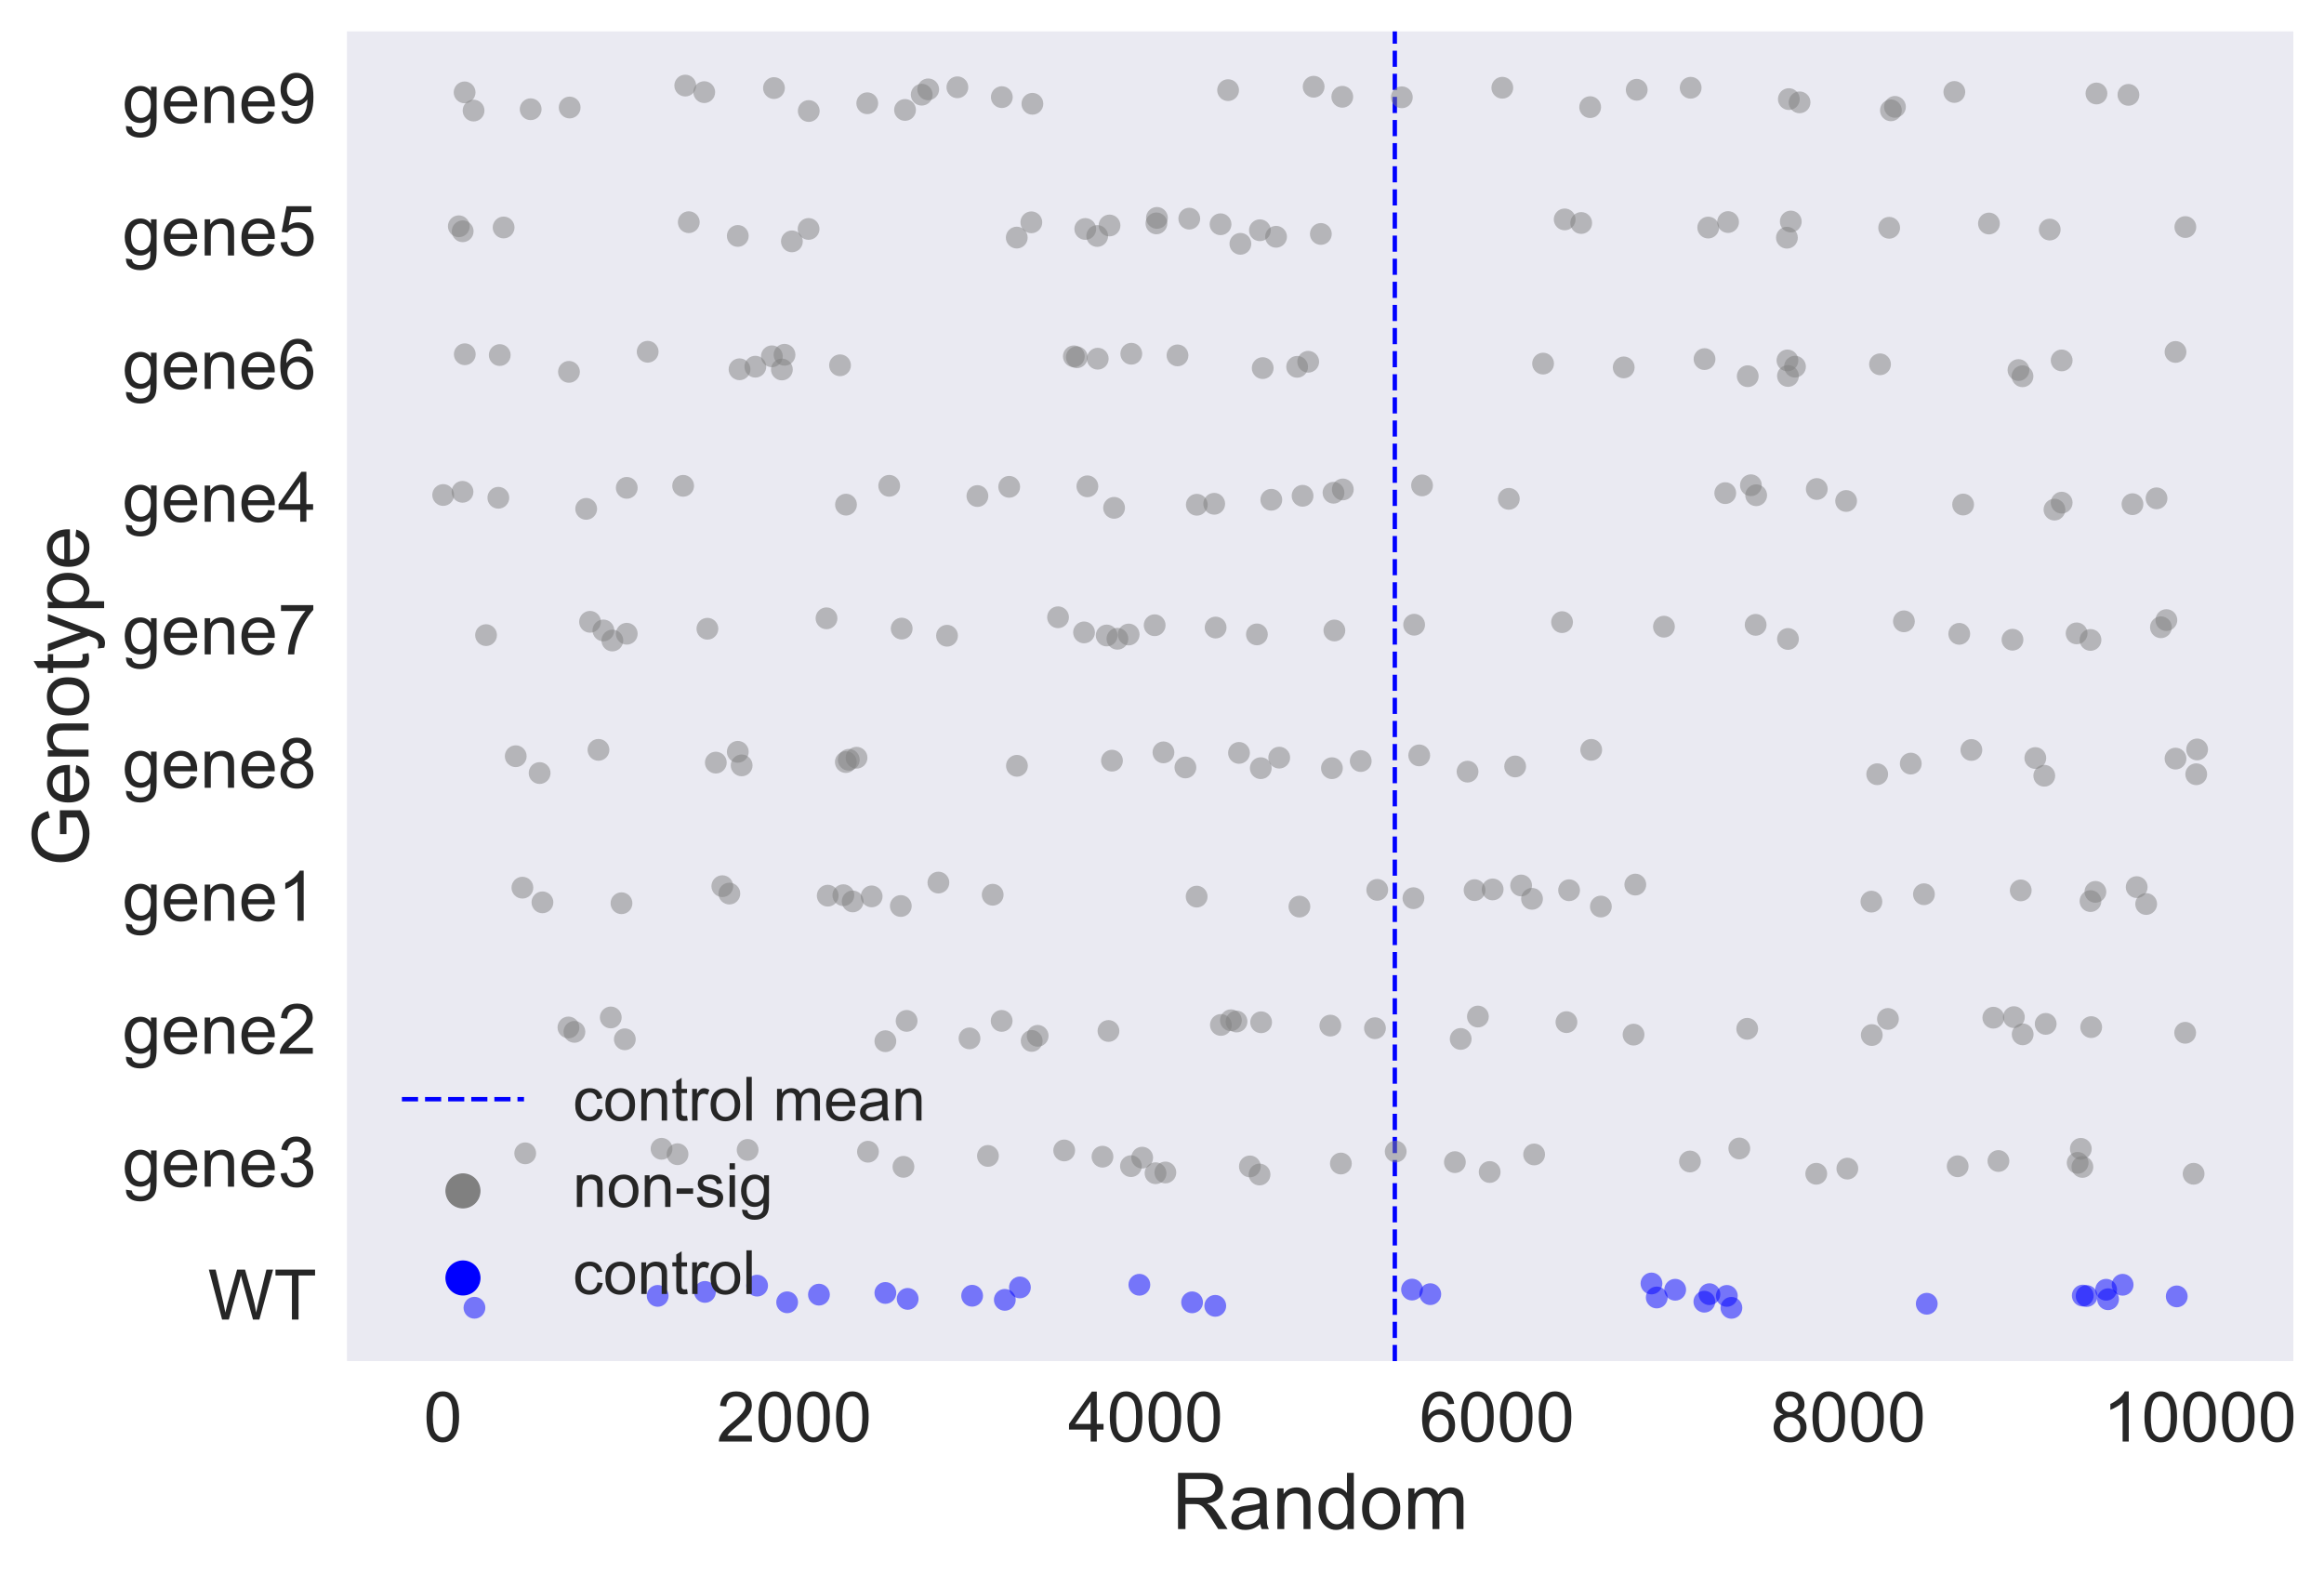 <?xml version="1.0" encoding="utf-8" standalone="no"?>
<!DOCTYPE svg PUBLIC "-//W3C//DTD SVG 1.1//EN"
  "http://www.w3.org/Graphics/SVG/1.1/DTD/svg11.dtd">
<!-- Created with matplotlib (http://matplotlib.org/) -->
<svg height="361pt" version="1.1" viewBox="0 0 533 361" width="533pt" xmlns="http://www.w3.org/2000/svg" xmlns:xlink="http://www.w3.org/1999/xlink">
 <defs>
  <style type="text/css">
*{stroke-linecap:butt;stroke-linejoin:round;}
  </style>
 </defs>
 <g id="figure_1">
  <g id="patch_1">
   <path d="M 0 361.414 
L 533.949 361.414 
L 533.949 0 
L 0 0 
z
" style="fill:#ffffff;"/>
  </g>
  <g id="axes_1">
   <g id="patch_2">
    <path d="M 79.579 312.12 
L 525.979 312.12 
L 525.979 7.2 
L 79.579 7.2 
z
" style="fill:#eaeaf2;"/>
   </g>
   <g id="matplotlib.axis_1">
    <g id="xtick_1">
     <g id="line2d_1"/>
     <g id="text_1">
      <!-- 0 -->
      <defs>
       <path d="M 4.156 35.297 
Q 4.156 48 6.766 55.734 
Q 9.375 63.484 14.516 67.672 
Q 19.672 71.875 27.484 71.875 
Q 33.25 71.875 37.594 69.547 
Q 41.938 67.234 44.766 62.859 
Q 47.609 58.5 49.219 52.219 
Q 50.828 45.953 50.828 35.297 
Q 50.828 22.703 48.234 14.969 
Q 45.656 7.234 40.5 3 
Q 35.359 -1.219 27.484 -1.219 
Q 17.141 -1.219 11.234 6.203 
Q 4.156 15.141 4.156 35.297 
z
M 13.188 35.297 
Q 13.188 17.672 17.312 11.828 
Q 21.438 6 27.484 6 
Q 33.547 6 37.672 11.859 
Q 41.797 17.719 41.797 35.297 
Q 41.797 52.984 37.672 58.781 
Q 33.547 64.594 27.391 64.594 
Q 21.344 64.594 17.719 59.469 
Q 13.188 52.938 13.188 35.297 
z
" id="ArialMT-30"/>
      </defs>
      <g style="fill:#262626;" transform="translate(97.153 330.572)scale(0.16 -0.16)">
       <use xlink:href="#ArialMT-30"/>
      </g>
     </g>
    </g>
    <g id="xtick_2">
     <g id="line2d_2"/>
     <g id="text_2">
      <!-- 2000 -->
      <defs>
       <path d="M 50.344 8.453 
L 50.344 0 
L 3.031 0 
Q 2.938 3.172 4.047 6.109 
Q 5.859 10.938 9.828 15.625 
Q 13.812 20.312 21.344 26.469 
Q 33.016 36.031 37.109 41.625 
Q 41.219 47.219 41.219 52.203 
Q 41.219 57.422 37.469 61 
Q 33.734 64.594 27.734 64.594 
Q 21.391 64.594 17.578 60.781 
Q 13.766 56.984 13.719 50.25 
L 4.688 51.172 
Q 5.609 61.281 11.656 66.578 
Q 17.719 71.875 27.938 71.875 
Q 38.234 71.875 44.234 66.156 
Q 50.25 60.453 50.25 52 
Q 50.25 47.703 48.484 43.547 
Q 46.734 39.406 42.656 34.812 
Q 38.578 30.219 29.109 22.219 
Q 21.188 15.578 18.938 13.203 
Q 16.703 10.844 15.234 8.453 
z
" id="ArialMT-32"/>
      </defs>
      <g style="fill:#262626;" transform="translate(164.387 330.572)scale(0.16 -0.16)">
       <use xlink:href="#ArialMT-32"/>
       <use x="55.615" xlink:href="#ArialMT-30"/>
       <use x="111.23" xlink:href="#ArialMT-30"/>
       <use x="166.846" xlink:href="#ArialMT-30"/>
      </g>
     </g>
    </g>
    <g id="xtick_3">
     <g id="line2d_3"/>
     <g id="text_3">
      <!-- 4000 -->
      <defs>
       <path d="M 32.328 0 
L 32.328 17.141 
L 1.266 17.141 
L 1.266 25.203 
L 33.938 71.578 
L 41.109 71.578 
L 41.109 25.203 
L 50.781 25.203 
L 50.781 17.141 
L 41.109 17.141 
L 41.109 0 
z
M 32.328 25.203 
L 32.328 57.469 
L 9.906 25.203 
z
" id="ArialMT-34"/>
      </defs>
      <g style="fill:#262626;" transform="translate(244.968 330.572)scale(0.16 -0.16)">
       <use xlink:href="#ArialMT-34"/>
       <use x="55.615" xlink:href="#ArialMT-30"/>
       <use x="111.23" xlink:href="#ArialMT-30"/>
       <use x="166.846" xlink:href="#ArialMT-30"/>
      </g>
     </g>
    </g>
    <g id="xtick_4">
     <g id="line2d_4"/>
     <g id="text_4">
      <!-- 6000 -->
      <defs>
       <path d="M 49.75 54.047 
L 41.016 53.375 
Q 39.844 58.547 37.703 60.891 
Q 34.125 64.656 28.906 64.656 
Q 24.703 64.656 21.531 62.312 
Q 17.391 59.281 14.984 53.469 
Q 12.594 47.656 12.5 36.922 
Q 15.672 41.75 20.266 44.094 
Q 24.859 46.438 29.891 46.438 
Q 38.672 46.438 44.844 39.969 
Q 51.031 33.5 51.031 23.25 
Q 51.031 16.5 48.125 10.719 
Q 45.219 4.938 40.141 1.859 
Q 35.062 -1.219 28.609 -1.219 
Q 17.625 -1.219 10.688 6.859 
Q 3.766 14.938 3.766 33.5 
Q 3.766 54.25 11.422 63.672 
Q 18.109 71.875 29.438 71.875 
Q 37.891 71.875 43.281 67.141 
Q 48.688 62.406 49.75 54.047 
z
M 13.875 23.188 
Q 13.875 18.656 15.797 14.5 
Q 17.719 10.359 21.188 8.172 
Q 24.656 6 28.469 6 
Q 34.031 6 38.031 10.484 
Q 42.047 14.984 42.047 22.703 
Q 42.047 30.125 38.078 34.391 
Q 34.125 38.672 28.125 38.672 
Q 22.172 38.672 18.016 34.391 
Q 13.875 30.125 13.875 23.188 
z
" id="ArialMT-36"/>
      </defs>
      <g style="fill:#262626;" transform="translate(325.549 330.572)scale(0.16 -0.16)">
       <use xlink:href="#ArialMT-36"/>
       <use x="55.615" xlink:href="#ArialMT-30"/>
       <use x="111.23" xlink:href="#ArialMT-30"/>
       <use x="166.846" xlink:href="#ArialMT-30"/>
      </g>
     </g>
    </g>
    <g id="xtick_5">
     <g id="line2d_5"/>
     <g id="text_5">
      <!-- 8000 -->
      <defs>
       <path d="M 17.672 38.812 
Q 12.203 40.828 9.562 44.531 
Q 6.938 48.25 6.938 53.422 
Q 6.938 61.234 12.547 66.547 
Q 18.172 71.875 27.484 71.875 
Q 36.859 71.875 42.578 66.422 
Q 48.297 60.984 48.297 53.172 
Q 48.297 48.188 45.672 44.5 
Q 43.062 40.828 37.75 38.812 
Q 44.344 36.672 47.781 31.875 
Q 51.219 27.094 51.219 20.453 
Q 51.219 11.281 44.719 5.031 
Q 38.234 -1.219 27.641 -1.219 
Q 17.047 -1.219 10.547 5.047 
Q 4.047 11.328 4.047 20.703 
Q 4.047 27.688 7.594 32.391 
Q 11.141 37.109 17.672 38.812 
z
M 15.922 53.719 
Q 15.922 48.641 19.188 45.406 
Q 22.469 42.188 27.688 42.188 
Q 32.766 42.188 36.016 45.375 
Q 39.266 48.578 39.266 53.219 
Q 39.266 58.062 35.906 61.359 
Q 32.562 64.656 27.594 64.656 
Q 22.562 64.656 19.234 61.422 
Q 15.922 58.203 15.922 53.719 
z
M 13.094 20.656 
Q 13.094 16.891 14.875 13.375 
Q 16.656 9.859 20.172 7.922 
Q 23.688 6 27.734 6 
Q 34.031 6 38.125 10.047 
Q 42.234 14.109 42.234 20.359 
Q 42.234 26.703 38.016 30.859 
Q 33.797 35.016 27.438 35.016 
Q 21.234 35.016 17.156 30.906 
Q 13.094 26.812 13.094 20.656 
z
" id="ArialMT-38"/>
      </defs>
      <g style="fill:#262626;" transform="translate(406.129 330.572)scale(0.16 -0.16)">
       <use xlink:href="#ArialMT-38"/>
       <use x="55.615" xlink:href="#ArialMT-30"/>
       <use x="111.23" xlink:href="#ArialMT-30"/>
       <use x="166.846" xlink:href="#ArialMT-30"/>
      </g>
     </g>
    </g>
    <g id="xtick_6">
     <g id="line2d_6"/>
     <g id="text_6">
      <!-- 10000 -->
      <defs>
       <path d="M 37.25 0 
L 28.469 0 
L 28.469 56 
Q 25.297 52.984 20.141 49.953 
Q 14.984 46.922 10.891 45.406 
L 10.891 53.906 
Q 18.266 57.375 23.781 62.297 
Q 29.297 67.234 31.594 71.875 
L 37.25 71.875 
z
" id="ArialMT-31"/>
      </defs>
      <g style="fill:#262626;" transform="translate(482.261 330.572)scale(0.16 -0.16)">
       <use xlink:href="#ArialMT-31"/>
       <use x="55.615" xlink:href="#ArialMT-30"/>
       <use x="111.23" xlink:href="#ArialMT-30"/>
       <use x="166.846" xlink:href="#ArialMT-30"/>
       <use x="222.461" xlink:href="#ArialMT-30"/>
      </g>
     </g>
    </g>
    <g id="text_7">
     <!-- Random -->
     <defs>
      <path d="M 7.859 0 
L 7.859 71.578 
L 39.594 71.578 
Q 49.172 71.578 54.141 69.641 
Q 59.125 67.719 62.109 62.828 
Q 65.094 57.953 65.094 52.047 
Q 65.094 44.438 60.156 39.203 
Q 55.219 33.984 44.922 32.562 
Q 48.688 30.766 50.641 29 
Q 54.781 25.203 58.5 19.484 
L 70.953 0 
L 59.031 0 
L 49.562 14.891 
Q 45.406 21.344 42.719 24.75 
Q 40.047 28.172 37.922 29.531 
Q 35.797 30.906 33.594 31.453 
Q 31.984 31.781 28.328 31.781 
L 17.328 31.781 
L 17.328 0 
z
M 17.328 39.984 
L 37.703 39.984 
Q 44.188 39.984 47.844 41.328 
Q 51.516 42.672 53.422 45.625 
Q 55.328 48.578 55.328 52.047 
Q 55.328 57.125 51.641 60.391 
Q 47.953 63.672 39.984 63.672 
L 17.328 63.672 
z
" id="ArialMT-52"/>
      <path d="M 40.438 6.391 
Q 35.547 2.25 31.031 0.531 
Q 26.516 -1.172 21.344 -1.172 
Q 12.797 -1.172 8.203 3 
Q 3.609 7.172 3.609 13.672 
Q 3.609 17.484 5.344 20.625 
Q 7.078 23.781 9.891 25.688 
Q 12.703 27.594 16.219 28.562 
Q 18.797 29.25 24.031 29.891 
Q 34.672 31.156 39.703 32.906 
Q 39.75 34.719 39.75 35.203 
Q 39.75 40.578 37.25 42.781 
Q 33.891 45.75 27.25 45.75 
Q 21.047 45.75 18.094 43.578 
Q 15.141 41.406 13.719 35.891 
L 5.125 37.062 
Q 6.297 42.578 8.984 45.969 
Q 11.672 49.359 16.75 51.188 
Q 21.828 53.031 28.516 53.031 
Q 35.156 53.031 39.297 51.469 
Q 43.453 49.906 45.406 47.531 
Q 47.359 45.172 48.141 41.547 
Q 48.578 39.312 48.578 33.453 
L 48.578 21.734 
Q 48.578 9.469 49.141 6.219 
Q 49.703 2.984 51.375 0 
L 42.188 0 
Q 40.828 2.734 40.438 6.391 
z
M 39.703 26.031 
Q 34.906 24.078 25.344 22.703 
Q 19.922 21.922 17.672 20.938 
Q 15.438 19.969 14.203 18.094 
Q 12.984 16.219 12.984 13.922 
Q 12.984 10.406 15.641 8.062 
Q 18.312 5.719 23.438 5.719 
Q 28.516 5.719 32.469 7.938 
Q 36.422 10.156 38.281 14.016 
Q 39.703 17 39.703 22.797 
z
" id="ArialMT-61"/>
      <path d="M 6.594 0 
L 6.594 51.859 
L 14.5 51.859 
L 14.5 44.484 
Q 20.219 53.031 31 53.031 
Q 35.688 53.031 39.625 51.344 
Q 43.562 49.656 45.516 46.922 
Q 47.469 44.188 48.25 40.438 
Q 48.734 37.984 48.734 31.891 
L 48.734 0 
L 39.938 0 
L 39.938 31.547 
Q 39.938 36.922 38.906 39.578 
Q 37.891 42.234 35.281 43.812 
Q 32.672 45.406 29.156 45.406 
Q 23.531 45.406 19.453 41.844 
Q 15.375 38.281 15.375 28.328 
L 15.375 0 
z
" id="ArialMT-6e"/>
      <path d="M 40.234 0 
L 40.234 6.547 
Q 35.297 -1.172 25.734 -1.172 
Q 19.531 -1.172 14.328 2.25 
Q 9.125 5.672 6.266 11.797 
Q 3.422 17.922 3.422 25.875 
Q 3.422 33.641 6 39.969 
Q 8.594 46.297 13.766 49.656 
Q 18.953 53.031 25.344 53.031 
Q 30.031 53.031 33.688 51.047 
Q 37.359 49.078 39.656 45.906 
L 39.656 71.578 
L 48.391 71.578 
L 48.391 0 
z
M 12.453 25.875 
Q 12.453 15.922 16.641 10.984 
Q 20.844 6.062 26.562 6.062 
Q 32.328 6.062 36.344 10.766 
Q 40.375 15.484 40.375 25.141 
Q 40.375 35.797 36.266 40.766 
Q 32.172 45.75 26.172 45.75 
Q 20.312 45.75 16.375 40.969 
Q 12.453 36.188 12.453 25.875 
z
" id="ArialMT-64"/>
      <path d="M 3.328 25.922 
Q 3.328 40.328 11.328 47.266 
Q 18.016 53.031 27.641 53.031 
Q 38.328 53.031 45.109 46.016 
Q 51.906 39.016 51.906 26.656 
Q 51.906 16.656 48.906 10.906 
Q 45.906 5.172 40.156 2 
Q 34.422 -1.172 27.641 -1.172 
Q 16.75 -1.172 10.031 5.812 
Q 3.328 12.797 3.328 25.922 
z
M 12.359 25.922 
Q 12.359 15.969 16.703 11.016 
Q 21.047 6.062 27.641 6.062 
Q 34.188 6.062 38.531 11.031 
Q 42.875 16.016 42.875 26.219 
Q 42.875 35.844 38.5 40.797 
Q 34.125 45.75 27.641 45.75 
Q 21.047 45.75 16.703 40.812 
Q 12.359 35.891 12.359 25.922 
z
" id="ArialMT-6f"/>
      <path d="M 6.594 0 
L 6.594 51.859 
L 14.453 51.859 
L 14.453 44.578 
Q 16.891 48.391 20.938 50.703 
Q 25 53.031 30.172 53.031 
Q 35.938 53.031 39.625 50.641 
Q 43.312 48.25 44.828 43.953 
Q 50.984 53.031 60.844 53.031 
Q 68.562 53.031 72.703 48.75 
Q 76.859 44.484 76.859 35.594 
L 76.859 0 
L 68.109 0 
L 68.109 32.672 
Q 68.109 37.938 67.25 40.25 
Q 66.406 42.578 64.156 43.984 
Q 61.922 45.406 58.891 45.406 
Q 53.422 45.406 49.797 41.766 
Q 46.188 38.141 46.188 30.125 
L 46.188 0 
L 37.406 0 
L 37.406 33.688 
Q 37.406 39.547 35.25 42.469 
Q 33.109 45.406 28.219 45.406 
Q 24.516 45.406 21.359 43.453 
Q 18.219 41.5 16.797 37.734 
Q 15.375 33.984 15.375 26.906 
L 15.375 0 
z
" id="ArialMT-6d"/>
     </defs>
     <g style="fill:#262626;" transform="translate(268.764 350.637)scale(0.18 -0.18)">
      <use xlink:href="#ArialMT-52"/>
      <use x="72.217" xlink:href="#ArialMT-61"/>
      <use x="127.832" xlink:href="#ArialMT-6e"/>
      <use x="183.447" xlink:href="#ArialMT-64"/>
      <use x="239.062" xlink:href="#ArialMT-6f"/>
      <use x="294.678" xlink:href="#ArialMT-6d"/>
     </g>
    </g>
   </g>
   <g id="matplotlib.axis_2">
    <g id="ytick_1">
     <g id="line2d_7"/>
     <g id="text_8">
      <!-- gene9 -->
      <defs>
       <path d="M 4.984 -4.297 
L 13.531 -5.562 
Q 14.062 -9.516 16.5 -11.328 
Q 19.781 -13.766 25.438 -13.766 
Q 31.547 -13.766 34.859 -11.328 
Q 38.188 -8.891 39.359 -4.5 
Q 40.047 -1.812 39.984 6.781 
Q 34.234 0 25.641 0 
Q 14.938 0 9.078 7.719 
Q 3.219 15.438 3.219 26.219 
Q 3.219 33.641 5.906 39.906 
Q 8.594 46.188 13.688 49.609 
Q 18.797 53.031 25.688 53.031 
Q 34.859 53.031 40.828 45.609 
L 40.828 51.859 
L 48.922 51.859 
L 48.922 7.031 
Q 48.922 -5.078 46.453 -10.125 
Q 44 -15.188 38.641 -18.109 
Q 33.297 -21.047 25.484 -21.047 
Q 16.219 -21.047 10.5 -16.875 
Q 4.781 -12.703 4.984 -4.297 
z
M 12.25 26.859 
Q 12.25 16.656 16.297 11.969 
Q 20.359 7.281 26.469 7.281 
Q 32.516 7.281 36.609 11.938 
Q 40.719 16.609 40.719 26.562 
Q 40.719 36.078 36.5 40.906 
Q 32.281 45.75 26.312 45.75 
Q 20.453 45.75 16.344 40.984 
Q 12.25 36.234 12.25 26.859 
z
" id="ArialMT-67"/>
       <path d="M 42.094 16.703 
L 51.172 15.578 
Q 49.031 7.625 43.219 3.219 
Q 37.406 -1.172 28.375 -1.172 
Q 17 -1.172 10.328 5.828 
Q 3.656 12.844 3.656 25.484 
Q 3.656 38.578 10.391 45.797 
Q 17.141 53.031 27.875 53.031 
Q 38.281 53.031 44.875 45.953 
Q 51.469 38.875 51.469 26.031 
Q 51.469 25.25 51.422 23.688 
L 12.75 23.688 
Q 13.234 15.141 17.578 10.594 
Q 21.922 6.062 28.422 6.062 
Q 33.25 6.062 36.672 8.594 
Q 40.094 11.141 42.094 16.703 
z
M 13.234 30.906 
L 42.188 30.906 
Q 41.609 37.453 38.875 40.719 
Q 34.672 45.797 27.984 45.797 
Q 21.922 45.797 17.797 41.75 
Q 13.672 37.703 13.234 30.906 
z
" id="ArialMT-65"/>
       <path d="M 5.469 16.547 
L 13.922 17.328 
Q 14.984 11.375 18.016 8.688 
Q 21.047 6 25.781 6 
Q 29.828 6 32.875 7.859 
Q 35.938 9.719 37.891 12.812 
Q 39.844 15.922 41.156 21.188 
Q 42.484 26.469 42.484 31.938 
Q 42.484 32.516 42.438 33.688 
Q 39.797 29.5 35.234 26.875 
Q 30.672 24.266 25.344 24.266 
Q 16.453 24.266 10.297 30.703 
Q 4.156 37.156 4.156 47.703 
Q 4.156 58.594 10.578 65.234 
Q 17 71.875 26.656 71.875 
Q 33.641 71.875 39.422 68.109 
Q 45.219 64.359 48.219 57.391 
Q 51.219 50.438 51.219 37.25 
Q 51.219 23.531 48.234 15.406 
Q 45.266 7.281 39.375 3.031 
Q 33.5 -1.219 25.594 -1.219 
Q 17.188 -1.219 11.859 3.438 
Q 6.547 8.109 5.469 16.547 
z
M 41.453 48.141 
Q 41.453 55.719 37.422 60.156 
Q 33.406 64.594 27.734 64.594 
Q 21.875 64.594 17.531 59.812 
Q 13.188 55.031 13.188 47.406 
Q 13.188 40.578 17.312 36.297 
Q 21.438 32.031 27.484 32.031 
Q 33.594 32.031 37.516 36.297 
Q 41.453 40.578 41.453 48.141 
z
" id="ArialMT-39"/>
      </defs>
      <g style="fill:#262626;" transform="translate(28.092 28.196)scale(0.16 -0.16)">
       <use xlink:href="#ArialMT-67"/>
       <use x="55.615" xlink:href="#ArialMT-65"/>
       <use x="111.23" xlink:href="#ArialMT-6e"/>
       <use x="166.846" xlink:href="#ArialMT-65"/>
       <use x="222.461" xlink:href="#ArialMT-39"/>
      </g>
     </g>
    </g>
    <g id="ytick_2">
     <g id="line2d_8"/>
     <g id="text_9">
      <!-- gene5 -->
      <defs>
       <path d="M 4.156 18.75 
L 13.375 19.531 
Q 14.406 12.797 18.141 9.391 
Q 21.875 6 27.156 6 
Q 33.5 6 37.891 10.781 
Q 42.281 15.578 42.281 23.484 
Q 42.281 31 38.062 35.344 
Q 33.844 39.703 27 39.703 
Q 22.75 39.703 19.328 37.766 
Q 15.922 35.844 13.969 32.766 
L 5.719 33.844 
L 12.641 70.609 
L 48.25 70.609 
L 48.25 62.203 
L 19.672 62.203 
L 15.828 42.969 
Q 22.266 47.469 29.344 47.469 
Q 38.719 47.469 45.156 40.969 
Q 51.609 34.469 51.609 24.266 
Q 51.609 14.547 45.953 7.469 
Q 39.062 -1.219 27.156 -1.219 
Q 17.391 -1.219 11.203 4.25 
Q 5.031 9.719 4.156 18.75 
z
" id="ArialMT-35"/>
      </defs>
      <g style="fill:#262626;" transform="translate(28.092 58.587)scale(0.16 -0.16)">
       <use xlink:href="#ArialMT-67"/>
       <use x="55.615" xlink:href="#ArialMT-65"/>
       <use x="111.23" xlink:href="#ArialMT-6e"/>
       <use x="166.846" xlink:href="#ArialMT-65"/>
       <use x="222.461" xlink:href="#ArialMT-35"/>
      </g>
     </g>
    </g>
    <g id="ytick_3">
     <g id="line2d_9"/>
     <g id="text_10">
      <!-- gene6 -->
      <g style="fill:#262626;" transform="translate(28.092 89.18)scale(0.16 -0.16)">
       <use xlink:href="#ArialMT-67"/>
       <use x="55.615" xlink:href="#ArialMT-65"/>
       <use x="111.23" xlink:href="#ArialMT-6e"/>
       <use x="166.846" xlink:href="#ArialMT-65"/>
       <use x="222.461" xlink:href="#ArialMT-36"/>
      </g>
     </g>
    </g>
    <g id="ytick_4">
     <g id="line2d_10"/>
     <g id="text_11">
      <!-- gene4 -->
      <g style="fill:#262626;" transform="translate(28.092 119.648)scale(0.16 -0.16)">
       <use xlink:href="#ArialMT-67"/>
       <use x="55.615" xlink:href="#ArialMT-65"/>
       <use x="111.23" xlink:href="#ArialMT-6e"/>
       <use x="166.846" xlink:href="#ArialMT-65"/>
       <use x="222.461" xlink:href="#ArialMT-34"/>
      </g>
     </g>
    </g>
    <g id="ytick_5">
     <g id="line2d_11"/>
     <g id="text_12">
      <!-- gene7 -->
      <defs>
       <path d="M 4.734 62.203 
L 4.734 70.656 
L 51.078 70.656 
L 51.078 63.812 
Q 44.234 56.547 37.516 44.484 
Q 30.812 32.422 27.156 19.672 
Q 24.516 10.688 23.781 0 
L 14.75 0 
Q 14.891 8.453 18.062 20.406 
Q 21.234 32.375 27.172 43.484 
Q 33.109 54.594 39.797 62.203 
z
" id="ArialMT-37"/>
      </defs>
      <g style="fill:#262626;" transform="translate(28.092 150.066)scale(0.16 -0.16)">
       <use xlink:href="#ArialMT-67"/>
       <use x="55.615" xlink:href="#ArialMT-65"/>
       <use x="111.23" xlink:href="#ArialMT-6e"/>
       <use x="166.846" xlink:href="#ArialMT-65"/>
       <use x="222.461" xlink:href="#ArialMT-37"/>
      </g>
     </g>
    </g>
    <g id="ytick_6">
     <g id="line2d_12"/>
     <g id="text_13">
      <!-- gene8 -->
      <g style="fill:#262626;" transform="translate(28.092 180.656)scale(0.16 -0.16)">
       <use xlink:href="#ArialMT-67"/>
       <use x="55.615" xlink:href="#ArialMT-65"/>
       <use x="111.23" xlink:href="#ArialMT-6e"/>
       <use x="166.846" xlink:href="#ArialMT-65"/>
       <use x="222.461" xlink:href="#ArialMT-38"/>
      </g>
     </g>
    </g>
    <g id="ytick_7">
     <g id="line2d_13"/>
     <g id="text_14">
      <!-- gene1 -->
      <g style="fill:#262626;" transform="translate(28.092 211.148)scale(0.16 -0.16)">
       <use xlink:href="#ArialMT-67"/>
       <use x="55.615" xlink:href="#ArialMT-65"/>
       <use x="111.23" xlink:href="#ArialMT-6e"/>
       <use x="166.846" xlink:href="#ArialMT-65"/>
       <use x="222.461" xlink:href="#ArialMT-31"/>
      </g>
     </g>
    </g>
    <g id="ytick_8">
     <g id="line2d_14"/>
     <g id="text_15">
      <!-- gene2 -->
      <g style="fill:#262626;" transform="translate(28.092 241.64)scale(0.16 -0.16)">
       <use xlink:href="#ArialMT-67"/>
       <use x="55.615" xlink:href="#ArialMT-65"/>
       <use x="111.23" xlink:href="#ArialMT-6e"/>
       <use x="166.846" xlink:href="#ArialMT-65"/>
       <use x="222.461" xlink:href="#ArialMT-32"/>
      </g>
     </g>
    </g>
    <g id="ytick_9">
     <g id="line2d_15"/>
     <g id="text_16">
      <!-- gene3 -->
      <defs>
       <path d="M 4.203 18.891 
L 12.984 20.062 
Q 14.5 12.594 18.141 9.297 
Q 21.781 6 27 6 
Q 33.203 6 37.469 10.297 
Q 41.75 14.594 41.75 20.953 
Q 41.75 27 37.797 30.922 
Q 33.844 34.859 27.734 34.859 
Q 25.25 34.859 21.531 33.891 
L 22.516 41.609 
Q 23.391 41.5 23.922 41.5 
Q 29.547 41.5 34.031 44.422 
Q 38.531 47.359 38.531 53.469 
Q 38.531 58.297 35.25 61.469 
Q 31.984 64.656 26.812 64.656 
Q 21.688 64.656 18.266 61.422 
Q 14.844 58.203 13.875 51.766 
L 5.078 53.328 
Q 6.688 62.156 12.391 67.016 
Q 18.109 71.875 26.609 71.875 
Q 32.469 71.875 37.391 69.359 
Q 42.328 66.844 44.938 62.5 
Q 47.562 58.156 47.562 53.266 
Q 47.562 48.641 45.062 44.828 
Q 42.578 41.016 37.703 38.766 
Q 44.047 37.312 47.562 32.688 
Q 51.078 28.078 51.078 21.141 
Q 51.078 11.766 44.234 5.25 
Q 37.406 -1.266 26.953 -1.266 
Q 17.531 -1.266 11.297 4.344 
Q 5.078 9.969 4.203 18.891 
z
" id="ArialMT-33"/>
      </defs>
      <g style="fill:#262626;" transform="translate(28.092 272.132)scale(0.16 -0.16)">
       <use xlink:href="#ArialMT-67"/>
       <use x="55.615" xlink:href="#ArialMT-65"/>
       <use x="111.23" xlink:href="#ArialMT-6e"/>
       <use x="166.846" xlink:href="#ArialMT-65"/>
       <use x="222.461" xlink:href="#ArialMT-33"/>
      </g>
     </g>
    </g>
    <g id="ytick_10">
     <g id="line2d_16"/>
     <g id="text_17">
      <!-- WT -->
      <defs>
       <path d="M 20.219 0 
L 1.219 71.578 
L 10.938 71.578 
L 21.828 24.656 
Q 23.578 17.281 24.859 10.016 
Q 27.594 21.484 28.078 23.25 
L 41.703 71.578 
L 53.125 71.578 
L 63.375 35.359 
Q 67.234 21.875 68.953 10.016 
Q 70.312 16.797 72.516 25.594 
L 83.734 71.578 
L 93.266 71.578 
L 73.641 0 
L 64.5 0 
L 49.422 54.547 
Q 47.516 61.375 47.172 62.938 
Q 46.047 58.016 45.062 54.547 
L 29.891 0 
z
" id="ArialMT-57"/>
       <path d="M 25.922 0 
L 25.922 63.141 
L 2.344 63.141 
L 2.344 71.578 
L 59.078 71.578 
L 59.078 63.141 
L 35.406 63.141 
L 35.406 0 
z
" id="ArialMT-54"/>
      </defs>
      <g style="fill:#262626;" transform="translate(47.704 302.6)scale(0.16 -0.16)">
       <use xlink:href="#ArialMT-57"/>
       <use x="94.385" xlink:href="#ArialMT-54"/>
      </g>
     </g>
    </g>
    <g id="text_18">
     <!-- Genotype -->
     <defs>
      <path d="M 41.219 28.078 
L 41.219 36.469 
L 71.531 36.531 
L 71.531 9.969 
Q 64.547 4.391 57.125 1.578 
Q 49.703 -1.219 41.891 -1.219 
Q 31.344 -1.219 22.719 3.297 
Q 14.109 7.812 9.719 16.359 
Q 5.328 24.906 5.328 35.453 
Q 5.328 45.906 9.688 54.953 
Q 14.062 64.016 22.266 68.406 
Q 30.469 72.797 41.156 72.797 
Q 48.922 72.797 55.188 70.281 
Q 61.469 67.781 65.031 63.281 
Q 68.609 58.797 70.453 51.562 
L 61.922 49.219 
Q 60.297 54.688 57.906 57.812 
Q 55.516 60.938 51.062 62.812 
Q 46.625 64.703 41.219 64.703 
Q 34.719 64.703 29.984 62.719 
Q 25.25 60.75 22.344 57.516 
Q 19.438 54.297 17.828 50.438 
Q 15.094 43.797 15.094 36.031 
Q 15.094 26.469 18.391 20.016 
Q 21.688 13.578 27.984 10.453 
Q 34.281 7.328 41.359 7.328 
Q 47.516 7.328 53.375 9.688 
Q 59.234 12.062 62.25 14.75 
L 62.25 28.078 
z
" id="ArialMT-47"/>
      <path d="M 25.781 7.859 
L 27.047 0.094 
Q 23.344 -0.688 20.406 -0.688 
Q 15.625 -0.688 12.984 0.828 
Q 10.359 2.344 9.281 4.812 
Q 8.203 7.281 8.203 15.188 
L 8.203 45.016 
L 1.766 45.016 
L 1.766 51.859 
L 8.203 51.859 
L 8.203 64.703 
L 16.938 69.969 
L 16.938 51.859 
L 25.781 51.859 
L 25.781 45.016 
L 16.938 45.016 
L 16.938 14.703 
Q 16.938 10.938 17.406 9.859 
Q 17.875 8.797 18.922 8.156 
Q 19.969 7.516 21.922 7.516 
Q 23.391 7.516 25.781 7.859 
z
" id="ArialMT-74"/>
      <path d="M 6.203 -19.969 
L 5.219 -11.719 
Q 8.109 -12.5 10.25 -12.5 
Q 13.188 -12.5 14.938 -11.516 
Q 16.703 -10.547 17.828 -8.797 
Q 18.656 -7.469 20.516 -2.25 
Q 20.75 -1.516 21.297 -0.094 
L 1.609 51.859 
L 11.078 51.859 
L 21.875 21.828 
Q 23.969 16.109 25.641 9.812 
Q 27.156 15.875 29.25 21.625 
L 40.328 51.859 
L 49.125 51.859 
L 29.391 -0.875 
Q 26.219 -9.422 24.469 -12.641 
Q 22.125 -17 19.094 -19.016 
Q 16.062 -21.047 11.859 -21.047 
Q 9.328 -21.047 6.203 -19.969 
z
" id="ArialMT-79"/>
      <path d="M 6.594 -19.875 
L 6.594 51.859 
L 14.594 51.859 
L 14.594 45.125 
Q 17.438 49.078 21 51.047 
Q 24.562 53.031 29.641 53.031 
Q 36.281 53.031 41.359 49.609 
Q 46.438 46.188 49.016 39.953 
Q 51.609 33.734 51.609 26.312 
Q 51.609 18.359 48.75 11.984 
Q 45.906 5.609 40.453 2.219 
Q 35.016 -1.172 29 -1.172 
Q 24.609 -1.172 21.109 0.688 
Q 17.625 2.547 15.375 5.375 
L 15.375 -19.875 
z
M 14.547 25.641 
Q 14.547 15.625 18.594 10.844 
Q 22.656 6.062 28.422 6.062 
Q 34.281 6.062 38.453 11.016 
Q 42.625 15.969 42.625 26.375 
Q 42.625 36.281 38.547 41.203 
Q 34.469 46.141 28.812 46.141 
Q 23.188 46.141 18.859 40.891 
Q 14.547 35.641 14.547 25.641 
z
" id="ArialMT-70"/>
     </defs>
     <g style="fill:#262626;" transform="translate(20.303 198.685)rotate(-90)scale(0.18 -0.18)">
      <use xlink:href="#ArialMT-47"/>
      <use x="77.783" xlink:href="#ArialMT-65"/>
      <use x="133.398" xlink:href="#ArialMT-6e"/>
      <use x="189.014" xlink:href="#ArialMT-6f"/>
      <use x="244.629" xlink:href="#ArialMT-74"/>
      <use x="272.412" xlink:href="#ArialMT-79"/>
      <use x="322.412" xlink:href="#ArialMT-70"/>
      <use x="378.027" xlink:href="#ArialMT-65"/>
     </g>
    </g>
   </g>
   <g id="PathCollection_1"/>
   <g id="PathCollection_2"/>
   <g id="line2d_17">
    <path clip-path="url(#pb4c327f976)" d="M 319.895 312.12 
L 319.895 7.2 
" style="fill:none;stroke:#0000ff;stroke-dasharray:3.7,1.6;stroke-dashoffset:0;"/>
   </g>
   <g id="patch_3">
    <path d="M 79.579 312.12 
L 79.579 7.2 
" style="fill:none;"/>
   </g>
   <g id="patch_4">
    <path d="M 525.979 312.12 
L 525.979 7.2 
" style="fill:none;"/>
   </g>
   <g id="patch_5">
    <path d="M 79.579 312.12 
L 525.979 312.12 
" style="fill:none;"/>
   </g>
   <g id="patch_6">
    <path d="M 79.579 7.2 
L 525.979 7.2 
" style="fill:none;"/>
   </g>
   <g id="PathCollection_3">
    <defs>
     <path d="M 0 2.5 
C 0.663 2.5 1.299 2.237 1.768 1.768 
C 2.237 1.299 2.5 0.663 2.5 0 
C 2.5 -0.663 2.237 -1.299 1.768 -1.768 
C 1.299 -2.237 0.663 -2.5 0 -2.5 
C -0.663 -2.5 -1.299 -2.237 -1.768 -1.768 
C -2.237 -1.299 -2.5 -0.663 -2.5 0 
C -2.5 0.663 -2.237 1.299 -1.768 1.768 
C -1.299 2.237 -0.663 2.5 0 2.5 
z
" id="C0_0_b5a8c4f9b0"/>
    </defs>
    <g clip-path="url(#pb4c327f976)">
     <use style="fill:#808080;fill-opacity:0.5;" x="410.266" xlink:href="#C0_0_b5a8c4f9b0" y="22.729"/>
    </g>
    <g clip-path="url(#pb4c327f976)">
     <use style="fill:#808080;fill-opacity:0.5;" x="198.903" xlink:href="#C0_0_b5a8c4f9b0" y="23.679"/>
    </g>
    <g clip-path="url(#pb4c327f976)">
     <use style="fill:#808080;fill-opacity:0.5;" x="157.162" xlink:href="#C0_0_b5a8c4f9b0" y="19.626"/>
    </g>
    <g clip-path="url(#pb4c327f976)">
     <use style="fill:#808080;fill-opacity:0.5;" x="207.565" xlink:href="#C0_0_b5a8c4f9b0" y="25.211"/>
    </g>
    <g clip-path="url(#pb4c327f976)">
     <use style="fill:#808080;fill-opacity:0.5;" x="177.508" xlink:href="#C0_0_b5a8c4f9b0" y="20.196"/>
    </g>
    <g clip-path="url(#pb4c327f976)">
     <use style="fill:#808080;fill-opacity:0.5;" x="185.486" xlink:href="#C0_0_b5a8c4f9b0" y="25.457"/>
    </g>
    <g clip-path="url(#pb4c327f976)">
     <use style="fill:#808080;fill-opacity:0.5;" x="219.572" xlink:href="#C0_0_b5a8c4f9b0" y="20.019"/>
    </g>
    <g clip-path="url(#pb4c327f976)">
     <use style="fill:#808080;fill-opacity:0.5;" x="229.765" xlink:href="#C0_0_b5a8c4f9b0" y="22.274"/>
    </g>
    <g clip-path="url(#pb4c327f976)">
     <use style="fill:#808080;fill-opacity:0.5;" x="375.375" xlink:href="#C0_0_b5a8c4f9b0" y="20.586"/>
    </g>
    <g clip-path="url(#pb4c327f976)">
     <use style="fill:#808080;fill-opacity:0.5;" x="211.393" xlink:href="#C0_0_b5a8c4f9b0" y="21.713"/>
    </g>
    <g clip-path="url(#pb4c327f976)">
     <use style="fill:#808080;fill-opacity:0.5;" x="212.883" xlink:href="#C0_0_b5a8c4f9b0" y="20.495"/>
    </g>
    <g clip-path="url(#pb4c327f976)">
     <use style="fill:#808080;fill-opacity:0.5;" x="433.675" xlink:href="#C0_0_b5a8c4f9b0" y="25.303"/>
    </g>
    <g clip-path="url(#pb4c327f976)">
     <use style="fill:#808080;fill-opacity:0.5;" x="236.776" xlink:href="#C0_0_b5a8c4f9b0" y="23.799"/>
    </g>
    <g clip-path="url(#pb4c327f976)">
     <use style="fill:#808080;fill-opacity:0.5;" x="281.659" xlink:href="#C0_0_b5a8c4f9b0" y="20.672"/>
    </g>
    <g clip-path="url(#pb4c327f976)">
     <use style="fill:#808080;fill-opacity:0.5;" x="448.22" xlink:href="#C0_0_b5a8c4f9b0" y="21.089"/>
    </g>
    <g clip-path="url(#pb4c327f976)">
     <use style="fill:#808080;fill-opacity:0.5;" x="108.612" xlink:href="#C0_0_b5a8c4f9b0" y="25.357"/>
    </g>
    <g clip-path="url(#pb4c327f976)">
     <use style="fill:#808080;fill-opacity:0.5;" x="307.848" xlink:href="#C0_0_b5a8c4f9b0" y="22.193"/>
    </g>
    <g clip-path="url(#pb4c327f976)">
     <use style="fill:#808080;fill-opacity:0.5;" x="488.147" xlink:href="#C0_0_b5a8c4f9b0" y="21.754"/>
    </g>
    <g clip-path="url(#pb4c327f976)">
     <use style="fill:#808080;fill-opacity:0.5;" x="364.698" xlink:href="#C0_0_b5a8c4f9b0" y="24.568"/>
    </g>
    <g clip-path="url(#pb4c327f976)">
     <use style="fill:#808080;fill-opacity:0.5;" x="121.706" xlink:href="#C0_0_b5a8c4f9b0" y="25.048"/>
    </g>
    <g clip-path="url(#pb4c327f976)">
     <use style="fill:#808080;fill-opacity:0.5;" x="387.744" xlink:href="#C0_0_b5a8c4f9b0" y="20.123"/>
    </g>
    <g clip-path="url(#pb4c327f976)">
     <use style="fill:#808080;fill-opacity:0.5;" x="321.506" xlink:href="#C0_0_b5a8c4f9b0" y="22.311"/>
    </g>
    <g clip-path="url(#pb4c327f976)">
     <use style="fill:#808080;fill-opacity:0.5;" x="161.513" xlink:href="#C0_0_b5a8c4f9b0" y="21.132"/>
    </g>
    <g clip-path="url(#pb4c327f976)">
     <use style="fill:#808080;fill-opacity:0.5;" x="480.814" xlink:href="#C0_0_b5a8c4f9b0" y="21.439"/>
    </g>
    <g clip-path="url(#pb4c327f976)">
     <use style="fill:#808080;fill-opacity:0.5;" x="301.281" xlink:href="#C0_0_b5a8c4f9b0" y="19.888"/>
    </g>
    <g clip-path="url(#pb4c327f976)">
     <use style="fill:#808080;fill-opacity:0.5;" x="434.601" xlink:href="#C0_0_b5a8c4f9b0" y="24.508"/>
    </g>
    <g clip-path="url(#pb4c327f976)">
     <use style="fill:#808080;fill-opacity:0.5;" x="412.724" xlink:href="#C0_0_b5a8c4f9b0" y="23.472"/>
    </g>
    <g clip-path="url(#pb4c327f976)">
     <use style="fill:#808080;fill-opacity:0.5;" x="106.557" xlink:href="#C0_0_b5a8c4f9b0" y="21.185"/>
    </g>
    <g clip-path="url(#pb4c327f976)">
     <use style="fill:#808080;fill-opacity:0.5;" x="130.651" xlink:href="#C0_0_b5a8c4f9b0" y="24.655"/>
    </g>
    <g clip-path="url(#pb4c327f976)">
     <use style="fill:#808080;fill-opacity:0.5;" x="344.552" xlink:href="#C0_0_b5a8c4f9b0" y="20.121"/>
    </g>
   </g>
   <g id="PathCollection_4">
    <defs>
     <path d="M 0 2.5 
C 0.663 2.5 1.299 2.237 1.768 1.768 
C 2.237 1.299 2.5 0.663 2.5 0 
C 2.5 -0.663 2.237 -1.299 1.768 -1.768 
C 1.299 -2.237 0.663 -2.5 0 -2.5 
C -0.663 -2.5 -1.299 -2.237 -1.768 -1.768 
C -2.237 -1.299 -2.5 -0.663 -2.5 0 
C -2.5 0.663 -2.237 1.299 -1.768 1.768 
C -1.299 2.237 -0.663 2.5 0 2.5 
z
" id="C1_0_e0e214a048"/>
    </defs>
    <g clip-path="url(#pb4c327f976)">
     <use style="fill:#808080;fill-opacity:0.5;" x="410.709" xlink:href="#C1_0_e0e214a048" y="50.802"/>
    </g>
    <g clip-path="url(#pb4c327f976)">
     <use style="fill:#808080;fill-opacity:0.5;" x="302.932" xlink:href="#C1_0_e0e214a048" y="53.65"/>
    </g>
    <g clip-path="url(#pb4c327f976)">
     <use style="fill:#808080;fill-opacity:0.5;" x="115.502" xlink:href="#C1_0_e0e214a048" y="52.165"/>
    </g>
    <g clip-path="url(#pb4c327f976)">
     <use style="fill:#808080;fill-opacity:0.5;" x="501.201" xlink:href="#C1_0_e0e214a048" y="52.067"/>
    </g>
    <g clip-path="url(#pb4c327f976)">
     <use style="fill:#808080;fill-opacity:0.5;" x="358.855" xlink:href="#C1_0_e0e214a048" y="50.313"/>
    </g>
    <g clip-path="url(#pb4c327f976)">
     <use style="fill:#808080;fill-opacity:0.5;" x="254.463" xlink:href="#C1_0_e0e214a048" y="51.708"/>
    </g>
    <g clip-path="url(#pb4c327f976)">
     <use style="fill:#808080;fill-opacity:0.5;" x="272.755" xlink:href="#C1_0_e0e214a048" y="50.139"/>
    </g>
    <g clip-path="url(#pb4c327f976)">
     <use style="fill:#808080;fill-opacity:0.5;" x="433.272" xlink:href="#C1_0_e0e214a048" y="52.236"/>
    </g>
    <g clip-path="url(#pb4c327f976)">
     <use style="fill:#808080;fill-opacity:0.5;" x="106.114" xlink:href="#C1_0_e0e214a048" y="53.036"/>
    </g>
    <g clip-path="url(#pb4c327f976)">
     <use style="fill:#808080;fill-opacity:0.5;" x="288.952" xlink:href="#C1_0_e0e214a048" y="52.801"/>
    </g>
    <g clip-path="url(#pb4c327f976)">
     <use style="fill:#808080;fill-opacity:0.5;" x="169.209" xlink:href="#C1_0_e0e214a048" y="54.103"/>
    </g>
    <g clip-path="url(#pb4c327f976)">
     <use style="fill:#808080;fill-opacity:0.5;" x="251.643" xlink:href="#C1_0_e0e214a048" y="54.114"/>
    </g>
    <g clip-path="url(#pb4c327f976)">
     <use style="fill:#808080;fill-opacity:0.5;" x="185.446" xlink:href="#C1_0_e0e214a048" y="52.501"/>
    </g>
    <g clip-path="url(#pb4c327f976)">
     <use style="fill:#808080;fill-opacity:0.5;" x="236.534" xlink:href="#C1_0_e0e214a048" y="50.984"/>
    </g>
    <g clip-path="url(#pb4c327f976)">
     <use style="fill:#808080;fill-opacity:0.5;" x="292.658" xlink:href="#C1_0_e0e214a048" y="54.297"/>
    </g>
    <g clip-path="url(#pb4c327f976)">
     <use style="fill:#808080;fill-opacity:0.5;" x="456.157" xlink:href="#C1_0_e0e214a048" y="51.258"/>
    </g>
    <g clip-path="url(#pb4c327f976)">
     <use style="fill:#808080;fill-opacity:0.5;" x="470.097" xlink:href="#C1_0_e0e214a048" y="52.643"/>
    </g>
    <g clip-path="url(#pb4c327f976)">
     <use style="fill:#808080;fill-opacity:0.5;" x="391.773" xlink:href="#C1_0_e0e214a048" y="52.186"/>
    </g>
    <g clip-path="url(#pb4c327f976)">
     <use style="fill:#808080;fill-opacity:0.5;" x="157.968" xlink:href="#C1_0_e0e214a048" y="50.955"/>
    </g>
    <g clip-path="url(#pb4c327f976)">
     <use style="fill:#808080;fill-opacity:0.5;" x="362.643" xlink:href="#C1_0_e0e214a048" y="51.138"/>
    </g>
    <g clip-path="url(#pb4c327f976)">
     <use style="fill:#808080;fill-opacity:0.5;" x="284.479" xlink:href="#C1_0_e0e214a048" y="55.913"/>
    </g>
    <g clip-path="url(#pb4c327f976)">
     <use style="fill:#808080;fill-opacity:0.5;" x="105.227" xlink:href="#C1_0_e0e214a048" y="51.891"/>
    </g>
    <g clip-path="url(#pb4c327f976)">
     <use style="fill:#808080;fill-opacity:0.5;" x="248.903" xlink:href="#C1_0_e0e214a048" y="52.505"/>
    </g>
    <g clip-path="url(#pb4c327f976)">
     <use style="fill:#808080;fill-opacity:0.5;" x="181.618" xlink:href="#C1_0_e0e214a048" y="55.353"/>
    </g>
    <g clip-path="url(#pb4c327f976)">
     <use style="fill:#808080;fill-opacity:0.5;" x="396.326" xlink:href="#C1_0_e0e214a048" y="50.921"/>
    </g>
    <g clip-path="url(#pb4c327f976)">
     <use style="fill:#808080;fill-opacity:0.5;" x="233.19" xlink:href="#C1_0_e0e214a048" y="54.485"/>
    </g>
    <g clip-path="url(#pb4c327f976)">
     <use style="fill:#808080;fill-opacity:0.5;" x="265.221" xlink:href="#C1_0_e0e214a048" y="51.23"/>
    </g>
    <g clip-path="url(#pb4c327f976)">
     <use style="fill:#808080;fill-opacity:0.5;" x="409.823" xlink:href="#C1_0_e0e214a048" y="54.509"/>
    </g>
    <g clip-path="url(#pb4c327f976)">
     <use style="fill:#808080;fill-opacity:0.5;" x="265.341" xlink:href="#C1_0_e0e214a048" y="49.968"/>
    </g>
    <g clip-path="url(#pb4c327f976)">
     <use style="fill:#808080;fill-opacity:0.5;" x="279.927" xlink:href="#C1_0_e0e214a048" y="51.426"/>
    </g>
   </g>
   <g id="PathCollection_5">
    <defs>
     <path d="M 0 2.5 
C 0.663 2.5 1.299 2.237 1.768 1.768 
C 2.237 1.299 2.5 0.663 2.5 0 
C 2.5 -0.663 2.237 -1.299 1.768 -1.768 
C 1.299 -2.237 0.663 -2.5 0 -2.5 
C -0.663 -2.5 -1.299 -2.237 -1.768 -1.768 
C -2.237 -1.299 -2.5 -0.663 -2.5 0 
C -2.5 0.663 -2.237 1.299 -1.768 1.768 
C -1.299 2.237 -0.663 2.5 0 2.5 
z
" id="C2_0_86bc9983bb"/>
    </defs>
    <g clip-path="url(#pb4c327f976)">
     <use style="fill:#808080;fill-opacity:0.5;" x="289.596" xlink:href="#C2_0_86bc9983bb" y="84.411"/>
    </g>
    <g clip-path="url(#pb4c327f976)">
     <use style="fill:#808080;fill-opacity:0.5;" x="410.065" xlink:href="#C2_0_86bc9983bb" y="86.216"/>
    </g>
    <g clip-path="url(#pb4c327f976)">
     <use style="fill:#808080;fill-opacity:0.5;" x="300.032" xlink:href="#C2_0_86bc9983bb" y="82.957"/>
    </g>
    <g clip-path="url(#pb4c327f976)">
     <use style="fill:#808080;fill-opacity:0.5;" x="169.612" xlink:href="#C2_0_86bc9983bb" y="84.683"/>
    </g>
    <g clip-path="url(#pb4c327f976)">
     <use style="fill:#808080;fill-opacity:0.5;" x="372.393" xlink:href="#C2_0_86bc9983bb" y="84.254"/>
    </g>
    <g clip-path="url(#pb4c327f976)">
     <use style="fill:#808080;fill-opacity:0.5;" x="246.969" xlink:href="#C2_0_86bc9983bb" y="81.925"/>
    </g>
    <g clip-path="url(#pb4c327f976)">
     <use style="fill:#808080;fill-opacity:0.5;" x="177.025" xlink:href="#C2_0_86bc9983bb" y="81.708"/>
    </g>
    <g clip-path="url(#pb4c327f976)">
     <use style="fill:#808080;fill-opacity:0.5;" x="259.459" xlink:href="#C2_0_86bc9983bb" y="81.122"/>
    </g>
    <g clip-path="url(#pb4c327f976)">
     <use style="fill:#808080;fill-opacity:0.5;" x="148.54" xlink:href="#C2_0_86bc9983bb" y="80.663"/>
    </g>
    <g clip-path="url(#pb4c327f976)">
     <use style="fill:#808080;fill-opacity:0.5;" x="462.926" xlink:href="#C2_0_86bc9983bb" y="84.86"/>
    </g>
    <g clip-path="url(#pb4c327f976)">
     <use style="fill:#808080;fill-opacity:0.5;" x="246.284" xlink:href="#C2_0_86bc9983bb" y="81.715"/>
    </g>
    <g clip-path="url(#pb4c327f976)">
     <use style="fill:#808080;fill-opacity:0.5;" x="192.658" xlink:href="#C2_0_86bc9983bb" y="83.768"/>
    </g>
    <g clip-path="url(#pb4c327f976)">
     <use style="fill:#808080;fill-opacity:0.5;" x="431.177" xlink:href="#C2_0_86bc9983bb" y="83.541"/>
    </g>
    <g clip-path="url(#pb4c327f976)">
     <use style="fill:#808080;fill-opacity:0.5;" x="130.49" xlink:href="#C2_0_86bc9983bb" y="85.275"/>
    </g>
    <g clip-path="url(#pb4c327f976)">
     <use style="fill:#808080;fill-opacity:0.5;" x="472.837" xlink:href="#C2_0_86bc9983bb" y="82.652"/>
    </g>
    <g clip-path="url(#pb4c327f976)">
     <use style="fill:#808080;fill-opacity:0.5;" x="106.597" xlink:href="#C2_0_86bc9983bb" y="81.236"/>
    </g>
    <g clip-path="url(#pb4c327f976)">
     <use style="fill:#808080;fill-opacity:0.5;" x="270.055" xlink:href="#C2_0_86bc9983bb" y="81.498"/>
    </g>
    <g clip-path="url(#pb4c327f976)">
     <use style="fill:#808080;fill-opacity:0.5;" x="463.852" xlink:href="#C2_0_86bc9983bb" y="86.285"/>
    </g>
    <g clip-path="url(#pb4c327f976)">
     <use style="fill:#808080;fill-opacity:0.5;" x="498.945" xlink:href="#C2_0_86bc9983bb" y="80.708"/>
    </g>
    <g clip-path="url(#pb4c327f976)">
     <use style="fill:#808080;fill-opacity:0.5;" x="179.926" xlink:href="#C2_0_86bc9983bb" y="81.355"/>
    </g>
    <g clip-path="url(#pb4c327f976)">
     <use style="fill:#808080;fill-opacity:0.5;" x="390.927" xlink:href="#C2_0_86bc9983bb" y="82.347"/>
    </g>
    <g clip-path="url(#pb4c327f976)">
     <use style="fill:#808080;fill-opacity:0.5;" x="409.944" xlink:href="#C2_0_86bc9983bb" y="82.652"/>
    </g>
    <g clip-path="url(#pb4c327f976)">
     <use style="fill:#808080;fill-opacity:0.5;" x="179.322" xlink:href="#C2_0_86bc9983bb" y="84.729"/>
    </g>
    <g clip-path="url(#pb4c327f976)">
     <use style="fill:#808080;fill-opacity:0.5;" x="297.493" xlink:href="#C2_0_86bc9983bb" y="84.118"/>
    </g>
    <g clip-path="url(#pb4c327f976)">
     <use style="fill:#808080;fill-opacity:0.5;" x="173.238" xlink:href="#C2_0_86bc9983bb" y="84.086"/>
    </g>
    <g clip-path="url(#pb4c327f976)">
     <use style="fill:#808080;fill-opacity:0.5;" x="353.9" xlink:href="#C2_0_86bc9983bb" y="83.379"/>
    </g>
    <g clip-path="url(#pb4c327f976)">
     <use style="fill:#808080;fill-opacity:0.5;" x="251.764" xlink:href="#C2_0_86bc9983bb" y="82.256"/>
    </g>
    <g clip-path="url(#pb4c327f976)">
     <use style="fill:#808080;fill-opacity:0.5;" x="411.676" xlink:href="#C2_0_86bc9983bb" y="84.081"/>
    </g>
    <g clip-path="url(#pb4c327f976)">
     <use style="fill:#808080;fill-opacity:0.5;" x="400.838" xlink:href="#C2_0_86bc9983bb" y="86.266"/>
    </g>
    <g clip-path="url(#pb4c327f976)">
     <use style="fill:#808080;fill-opacity:0.5;" x="114.615" xlink:href="#C2_0_86bc9983bb" y="81.422"/>
    </g>
   </g>
   <g id="PathCollection_6">
    <defs>
     <path d="M 0 2.5 
C 0.663 2.5 1.299 2.237 1.768 1.768 
C 2.237 1.299 2.5 0.663 2.5 0 
C 2.5 -0.663 2.237 -1.299 1.768 -1.768 
C 1.299 -2.237 0.663 -2.5 0 -2.5 
C -0.663 -2.5 -1.299 -2.237 -1.768 -1.768 
C -2.237 -1.299 -2.5 -0.663 -2.5 0 
C -2.5 0.663 -2.237 1.299 -1.768 1.768 
C -1.299 2.237 -0.663 2.5 0 2.5 
z
" id="C3_0_10e317ff71"/>
    </defs>
    <g clip-path="url(#pb4c327f976)">
     <use style="fill:#808080;fill-opacity:0.5;" x="134.438" xlink:href="#C3_0_10e317ff71" y="116.692"/>
    </g>
    <g clip-path="url(#pb4c327f976)">
     <use style="fill:#808080;fill-opacity:0.5;" x="249.386" xlink:href="#C3_0_10e317ff71" y="111.521"/>
    </g>
    <g clip-path="url(#pb4c327f976)">
     <use style="fill:#808080;fill-opacity:0.5;" x="156.678" xlink:href="#C3_0_10e317ff71" y="111.408"/>
    </g>
    <g clip-path="url(#pb4c327f976)">
     <use style="fill:#808080;fill-opacity:0.5;" x="114.293" xlink:href="#C3_0_10e317ff71" y="114.148"/>
    </g>
    <g clip-path="url(#pb4c327f976)">
     <use style="fill:#808080;fill-opacity:0.5;" x="274.487" xlink:href="#C3_0_10e317ff71" y="115.748"/>
    </g>
    <g clip-path="url(#pb4c327f976)">
     <use style="fill:#808080;fill-opacity:0.5;" x="489.074" xlink:href="#C3_0_10e317ff71" y="115.616"/>
    </g>
    <g clip-path="url(#pb4c327f976)">
     <use style="fill:#808080;fill-opacity:0.5;" x="278.476" xlink:href="#C3_0_10e317ff71" y="115.526"/>
    </g>
    <g clip-path="url(#pb4c327f976)">
     <use style="fill:#808080;fill-opacity:0.5;" x="143.745" xlink:href="#C3_0_10e317ff71" y="111.873"/>
    </g>
    <g clip-path="url(#pb4c327f976)">
     <use style="fill:#808080;fill-opacity:0.5;" x="326.14" xlink:href="#C3_0_10e317ff71" y="111.311"/>
    </g>
    <g clip-path="url(#pb4c327f976)">
     <use style="fill:#808080;fill-opacity:0.5;" x="194.027" xlink:href="#C3_0_10e317ff71" y="115.725"/>
    </g>
    <g clip-path="url(#pb4c327f976)">
     <use style="fill:#808080;fill-opacity:0.5;" x="224.165" xlink:href="#C3_0_10e317ff71" y="113.751"/>
    </g>
    <g clip-path="url(#pb4c327f976)">
     <use style="fill:#808080;fill-opacity:0.5;" x="450.234" xlink:href="#C3_0_10e317ff71" y="115.699"/>
    </g>
    <g clip-path="url(#pb4c327f976)">
     <use style="fill:#808080;fill-opacity:0.5;" x="471.185" xlink:href="#C3_0_10e317ff71" y="116.865"/>
    </g>
    <g clip-path="url(#pb4c327f976)">
     <use style="fill:#808080;fill-opacity:0.5;" x="402.772" xlink:href="#C3_0_10e317ff71" y="113.571"/>
    </g>
    <g clip-path="url(#pb4c327f976)">
     <use style="fill:#808080;fill-opacity:0.5;" x="231.457" xlink:href="#C3_0_10e317ff71" y="111.637"/>
    </g>
    <g clip-path="url(#pb4c327f976)">
     <use style="fill:#808080;fill-opacity:0.5;" x="307.969" xlink:href="#C3_0_10e317ff71" y="112.239"/>
    </g>
    <g clip-path="url(#pb4c327f976)">
     <use style="fill:#808080;fill-opacity:0.5;" x="291.571" xlink:href="#C3_0_10e317ff71" y="114.606"/>
    </g>
    <g clip-path="url(#pb4c327f976)">
     <use style="fill:#808080;fill-opacity:0.5;" x="423.401" xlink:href="#C3_0_10e317ff71" y="114.884"/>
    </g>
    <g clip-path="url(#pb4c327f976)">
     <use style="fill:#808080;fill-opacity:0.5;" x="203.939" xlink:href="#C3_0_10e317ff71" y="111.404"/>
    </g>
    <g clip-path="url(#pb4c327f976)">
     <use style="fill:#808080;fill-opacity:0.5;" x="346.043" xlink:href="#C3_0_10e317ff71" y="114.393"/>
    </g>
    <g clip-path="url(#pb4c327f976)">
     <use style="fill:#808080;fill-opacity:0.5;" x="255.511" xlink:href="#C3_0_10e317ff71" y="116.458"/>
    </g>
    <g clip-path="url(#pb4c327f976)">
     <use style="fill:#808080;fill-opacity:0.5;" x="416.672" xlink:href="#C3_0_10e317ff71" y="112.137"/>
    </g>
    <g clip-path="url(#pb4c327f976)">
     <use style="fill:#808080;fill-opacity:0.5;" x="101.642" xlink:href="#C3_0_10e317ff71" y="113.512"/>
    </g>
    <g clip-path="url(#pb4c327f976)">
     <use style="fill:#808080;fill-opacity:0.5;" x="401.563" xlink:href="#C3_0_10e317ff71" y="111.277"/>
    </g>
    <g clip-path="url(#pb4c327f976)">
     <use style="fill:#808080;fill-opacity:0.5;" x="494.594" xlink:href="#C3_0_10e317ff71" y="114.278"/>
    </g>
    <g clip-path="url(#pb4c327f976)">
     <use style="fill:#808080;fill-opacity:0.5;" x="472.837" xlink:href="#C3_0_10e317ff71" y="115.27"/>
    </g>
    <g clip-path="url(#pb4c327f976)">
     <use style="fill:#808080;fill-opacity:0.5;" x="395.681" xlink:href="#C3_0_10e317ff71" y="113.086"/>
    </g>
    <g clip-path="url(#pb4c327f976)">
     <use style="fill:#808080;fill-opacity:0.5;" x="298.742" xlink:href="#C3_0_10e317ff71" y="113.695"/>
    </g>
    <g clip-path="url(#pb4c327f976)">
     <use style="fill:#808080;fill-opacity:0.5;" x="106.074" xlink:href="#C3_0_10e317ff71" y="112.784"/>
    </g>
    <g clip-path="url(#pb4c327f976)">
     <use style="fill:#808080;fill-opacity:0.5;" x="305.833" xlink:href="#C3_0_10e317ff71" y="112.994"/>
    </g>
   </g>
   <g id="PathCollection_7">
    <defs>
     <path d="M 0 2.5 
C 0.663 2.5 1.299 2.237 1.768 1.768 
C 2.237 1.299 2.5 0.663 2.5 0 
C 2.5 -0.663 2.237 -1.299 1.768 -1.768 
C 1.299 -2.237 0.663 -2.5 0 -2.5 
C -0.663 -2.5 -1.299 -2.237 -1.768 -1.768 
C -2.237 -1.299 -2.5 -0.663 -2.5 0 
C -2.5 0.663 -2.237 1.299 -1.768 1.768 
C -1.299 2.237 -0.663 2.5 0 2.5 
z
" id="C4_0_5bd28d87d0"/>
    </defs>
    <g clip-path="url(#pb4c327f976)">
     <use style="fill:#808080;fill-opacity:0.5;" x="111.472" xlink:href="#C4_0_5bd28d87d0" y="145.646"/>
    </g>
    <g clip-path="url(#pb4c327f976)">
     <use style="fill:#808080;fill-opacity:0.5;" x="496.85" xlink:href="#C4_0_5bd28d87d0" y="142.201"/>
    </g>
    <g clip-path="url(#pb4c327f976)">
     <use style="fill:#808080;fill-opacity:0.5;" x="256.276" xlink:href="#C4_0_5bd28d87d0" y="146.482"/>
    </g>
    <g clip-path="url(#pb4c327f976)">
     <use style="fill:#808080;fill-opacity:0.5;" x="138.386" xlink:href="#C4_0_5bd28d87d0" y="144.57"/>
    </g>
    <g clip-path="url(#pb4c327f976)">
     <use style="fill:#808080;fill-opacity:0.5;" x="288.267" xlink:href="#C4_0_5bd28d87d0" y="145.479"/>
    </g>
    <g clip-path="url(#pb4c327f976)">
     <use style="fill:#808080;fill-opacity:0.5;" x="189.555" xlink:href="#C4_0_5bd28d87d0" y="141.791"/>
    </g>
    <g clip-path="url(#pb4c327f976)">
     <use style="fill:#808080;fill-opacity:0.5;" x="410.065" xlink:href="#C4_0_5bd28d87d0" y="146.527"/>
    </g>
    <g clip-path="url(#pb4c327f976)">
     <use style="fill:#808080;fill-opacity:0.5;" x="253.818" xlink:href="#C4_0_5bd28d87d0" y="145.728"/>
    </g>
    <g clip-path="url(#pb4c327f976)">
     <use style="fill:#808080;fill-opacity:0.5;" x="248.621" xlink:href="#C4_0_5bd28d87d0" y="145.022"/>
    </g>
    <g clip-path="url(#pb4c327f976)">
     <use style="fill:#808080;fill-opacity:0.5;" x="140.441" xlink:href="#C4_0_5bd28d87d0" y="146.882"/>
    </g>
    <g clip-path="url(#pb4c327f976)">
     <use style="fill:#808080;fill-opacity:0.5;" x="402.651" xlink:href="#C4_0_5bd28d87d0" y="143.287"/>
    </g>
    <g clip-path="url(#pb4c327f976)">
     <use style="fill:#808080;fill-opacity:0.5;" x="381.62" xlink:href="#C4_0_5bd28d87d0" y="143.71"/>
    </g>
    <g clip-path="url(#pb4c327f976)">
     <use style="fill:#808080;fill-opacity:0.5;" x="476.262" xlink:href="#C4_0_5bd28d87d0" y="145.244"/>
    </g>
    <g clip-path="url(#pb4c327f976)">
     <use style="fill:#808080;fill-opacity:0.5;" x="461.556" xlink:href="#C4_0_5bd28d87d0" y="146.698"/>
    </g>
    <g clip-path="url(#pb4c327f976)">
     <use style="fill:#808080;fill-opacity:0.5;" x="258.855" xlink:href="#C4_0_5bd28d87d0" y="145.506"/>
    </g>
    <g clip-path="url(#pb4c327f976)">
     <use style="fill:#808080;fill-opacity:0.5;" x="242.658" xlink:href="#C4_0_5bd28d87d0" y="141.552"/>
    </g>
    <g clip-path="url(#pb4c327f976)">
     <use style="fill:#808080;fill-opacity:0.5;" x="324.327" xlink:href="#C4_0_5bd28d87d0" y="143.258"/>
    </g>
    <g clip-path="url(#pb4c327f976)">
     <use style="fill:#808080;fill-opacity:0.5;" x="306.035" xlink:href="#C4_0_5bd28d87d0" y="144.581"/>
    </g>
    <g clip-path="url(#pb4c327f976)">
     <use style="fill:#808080;fill-opacity:0.5;" x="143.745" xlink:href="#C4_0_5bd28d87d0" y="145.328"/>
    </g>
    <g clip-path="url(#pb4c327f976)">
     <use style="fill:#808080;fill-opacity:0.5;" x="495.601" xlink:href="#C4_0_5bd28d87d0" y="143.842"/>
    </g>
    <g clip-path="url(#pb4c327f976)">
     <use style="fill:#808080;fill-opacity:0.5;" x="479.445" xlink:href="#C4_0_5bd28d87d0" y="146.748"/>
    </g>
    <g clip-path="url(#pb4c327f976)">
     <use style="fill:#808080;fill-opacity:0.5;" x="436.656" xlink:href="#C4_0_5bd28d87d0" y="142.482"/>
    </g>
    <g clip-path="url(#pb4c327f976)">
     <use style="fill:#808080;fill-opacity:0.5;" x="135.324" xlink:href="#C4_0_5bd28d87d0" y="142.593"/>
    </g>
    <g clip-path="url(#pb4c327f976)">
     <use style="fill:#808080;fill-opacity:0.5;" x="264.818" xlink:href="#C4_0_5bd28d87d0" y="143.377"/>
    </g>
    <g clip-path="url(#pb4c327f976)">
     <use style="fill:#808080;fill-opacity:0.5;" x="162.238" xlink:href="#C4_0_5bd28d87d0" y="144.182"/>
    </g>
    <g clip-path="url(#pb4c327f976)">
     <use style="fill:#808080;fill-opacity:0.5;" x="278.798" xlink:href="#C4_0_5bd28d87d0" y="143.91"/>
    </g>
    <g clip-path="url(#pb4c327f976)">
     <use style="fill:#808080;fill-opacity:0.5;" x="217.194" xlink:href="#C4_0_5bd28d87d0" y="145.784"/>
    </g>
    <g clip-path="url(#pb4c327f976)">
     <use style="fill:#808080;fill-opacity:0.5;" x="449.348" xlink:href="#C4_0_5bd28d87d0" y="145.351"/>
    </g>
    <g clip-path="url(#pb4c327f976)">
     <use style="fill:#808080;fill-opacity:0.5;" x="206.8" xlink:href="#C4_0_5bd28d87d0" y="144.147"/>
    </g>
    <g clip-path="url(#pb4c327f976)">
     <use style="fill:#808080;fill-opacity:0.5;" x="358.251" xlink:href="#C4_0_5bd28d87d0" y="142.667"/>
    </g>
   </g>
   <g id="PathCollection_8">
    <defs>
     <path d="M 0 2.5 
C 0.663 2.5 1.299 2.237 1.768 1.768 
C 2.237 1.299 2.5 0.663 2.5 0 
C 2.5 -0.663 2.237 -1.299 1.768 -1.768 
C 1.299 -2.237 0.663 -2.5 0 -2.5 
C -0.663 -2.5 -1.299 -2.237 -1.768 -1.768 
C -2.237 -1.299 -2.5 -0.663 -2.5 0 
C -2.5 0.663 -2.237 1.299 -1.768 1.768 
C -1.299 2.237 -0.663 2.5 0 2.5 
z
" id="C5_0_4025b49105"/>
    </defs>
    <g clip-path="url(#pb4c327f976)">
     <use style="fill:#808080;fill-opacity:0.5;" x="312.078" xlink:href="#C5_0_4025b49105" y="174.522"/>
    </g>
    <g clip-path="url(#pb4c327f976)">
     <use style="fill:#808080;fill-opacity:0.5;" x="466.793" xlink:href="#C5_0_4025b49105" y="173.835"/>
    </g>
    <g clip-path="url(#pb4c327f976)">
     <use style="fill:#808080;fill-opacity:0.5;" x="468.848" xlink:href="#C5_0_4025b49105" y="177.889"/>
    </g>
    <g clip-path="url(#pb4c327f976)">
     <use style="fill:#808080;fill-opacity:0.5;" x="194.672" xlink:href="#C5_0_4025b49105" y="174.238"/>
    </g>
    <g clip-path="url(#pb4c327f976)">
     <use style="fill:#808080;fill-opacity:0.5;" x="336.575" xlink:href="#C5_0_4025b49105" y="176.951"/>
    </g>
    <g clip-path="url(#pb4c327f976)">
     <use style="fill:#808080;fill-opacity:0.5;" x="169.209" xlink:href="#C5_0_4025b49105" y="172.409"/>
    </g>
    <g clip-path="url(#pb4c327f976)">
     <use style="fill:#808080;fill-opacity:0.5;" x="503.901" xlink:href="#C5_0_4025b49105" y="171.865"/>
    </g>
    <g clip-path="url(#pb4c327f976)">
     <use style="fill:#808080;fill-opacity:0.5;" x="170.095" xlink:href="#C5_0_4025b49105" y="175.518"/>
    </g>
    <g clip-path="url(#pb4c327f976)">
     <use style="fill:#808080;fill-opacity:0.5;" x="289.153" xlink:href="#C5_0_4025b49105" y="176.156"/>
    </g>
    <g clip-path="url(#pb4c327f976)">
     <use style="fill:#808080;fill-opacity:0.5;" x="293.384" xlink:href="#C5_0_4025b49105" y="173.74"/>
    </g>
    <g clip-path="url(#pb4c327f976)">
     <use style="fill:#808080;fill-opacity:0.5;" x="438.228" xlink:href="#C5_0_4025b49105" y="175.106"/>
    </g>
    <g clip-path="url(#pb4c327f976)">
     <use style="fill:#808080;fill-opacity:0.5;" x="271.869" xlink:href="#C5_0_4025b49105" y="175.992"/>
    </g>
    <g clip-path="url(#pb4c327f976)">
     <use style="fill:#808080;fill-opacity:0.5;" x="430.532" xlink:href="#C5_0_4025b49105" y="177.543"/>
    </g>
    <g clip-path="url(#pb4c327f976)">
     <use style="fill:#808080;fill-opacity:0.5;" x="193.987" xlink:href="#C5_0_4025b49105" y="174.751"/>
    </g>
    <g clip-path="url(#pb4c327f976)">
     <use style="fill:#808080;fill-opacity:0.5;" x="325.495" xlink:href="#C5_0_4025b49105" y="173.226"/>
    </g>
    <g clip-path="url(#pb4c327f976)">
     <use style="fill:#808080;fill-opacity:0.5;" x="233.23" xlink:href="#C5_0_4025b49105" y="175.614"/>
    </g>
    <g clip-path="url(#pb4c327f976)">
     <use style="fill:#808080;fill-opacity:0.5;" x="266.832" xlink:href="#C5_0_4025b49105" y="172.533"/>
    </g>
    <g clip-path="url(#pb4c327f976)">
     <use style="fill:#808080;fill-opacity:0.5;" x="196.445" xlink:href="#C5_0_4025b49105" y="173.761"/>
    </g>
    <g clip-path="url(#pb4c327f976)">
     <use style="fill:#808080;fill-opacity:0.5;" x="364.939" xlink:href="#C5_0_4025b49105" y="171.954"/>
    </g>
    <g clip-path="url(#pb4c327f976)">
     <use style="fill:#808080;fill-opacity:0.5;" x="137.258" xlink:href="#C5_0_4025b49105" y="171.955"/>
    </g>
    <g clip-path="url(#pb4c327f976)">
     <use style="fill:#808080;fill-opacity:0.5;" x="305.471" xlink:href="#C5_0_4025b49105" y="176.16"/>
    </g>
    <g clip-path="url(#pb4c327f976)">
     <use style="fill:#808080;fill-opacity:0.5;" x="284.157" xlink:href="#C5_0_4025b49105" y="172.653"/>
    </g>
    <g clip-path="url(#pb4c327f976)">
     <use style="fill:#808080;fill-opacity:0.5;" x="347.494" xlink:href="#C5_0_4025b49105" y="175.761"/>
    </g>
    <g clip-path="url(#pb4c327f976)">
     <use style="fill:#808080;fill-opacity:0.5;" x="123.761" xlink:href="#C5_0_4025b49105" y="177.274"/>
    </g>
    <g clip-path="url(#pb4c327f976)">
     <use style="fill:#808080;fill-opacity:0.5;" x="255.027" xlink:href="#C5_0_4025b49105" y="174.434"/>
    </g>
    <g clip-path="url(#pb4c327f976)">
     <use style="fill:#808080;fill-opacity:0.5;" x="164.172" xlink:href="#C5_0_4025b49105" y="174.883"/>
    </g>
    <g clip-path="url(#pb4c327f976)">
     <use style="fill:#808080;fill-opacity:0.5;" x="118.282" xlink:href="#C5_0_4025b49105" y="173.414"/>
    </g>
    <g clip-path="url(#pb4c327f976)">
     <use style="fill:#808080;fill-opacity:0.5;" x="452.128" xlink:href="#C5_0_4025b49105" y="171.982"/>
    </g>
    <g clip-path="url(#pb4c327f976)">
     <use style="fill:#808080;fill-opacity:0.5;" x="498.945" xlink:href="#C5_0_4025b49105" y="173.962"/>
    </g>
    <g clip-path="url(#pb4c327f976)">
     <use style="fill:#808080;fill-opacity:0.5;" x="503.699" xlink:href="#C5_0_4025b49105" y="177.548"/>
    </g>
   </g>
   <g id="PathCollection_9">
    <defs>
     <path d="M 0 2.5 
C 0.663 2.5 1.299 2.237 1.768 1.768 
C 2.237 1.299 2.5 0.663 2.5 0 
C 2.5 -0.663 2.237 -1.299 1.768 -1.768 
C 1.299 -2.237 0.663 -2.5 0 -2.5 
C -0.663 -2.5 -1.299 -2.237 -1.768 -1.768 
C -2.237 -1.299 -2.5 -0.663 -2.5 0 
C -2.5 0.663 -2.237 1.299 -1.768 1.768 
C -1.299 2.237 -0.663 2.5 0 2.5 
z
" id="C6_0_ceb88e39b9"/>
    </defs>
    <g clip-path="url(#pb4c327f976)">
     <use style="fill:#808080;fill-opacity:0.5;" x="441.249" xlink:href="#C6_0_ceb88e39b9" y="205.063"/>
    </g>
    <g clip-path="url(#pb4c327f976)">
     <use style="fill:#808080;fill-opacity:0.5;" x="119.813" xlink:href="#C6_0_ceb88e39b9" y="203.558"/>
    </g>
    <g clip-path="url(#pb4c327f976)">
     <use style="fill:#808080;fill-opacity:0.5;" x="338.186" xlink:href="#C6_0_ceb88e39b9" y="204.125"/>
    </g>
    <g clip-path="url(#pb4c327f976)">
     <use style="fill:#808080;fill-opacity:0.5;" x="367.155" xlink:href="#C6_0_ceb88e39b9" y="207.886"/>
    </g>
    <g clip-path="url(#pb4c327f976)">
     <use style="fill:#808080;fill-opacity:0.5;" x="429.202" xlink:href="#C6_0_ceb88e39b9" y="206.763"/>
    </g>
    <g clip-path="url(#pb4c327f976)">
     <use style="fill:#808080;fill-opacity:0.5;" x="348.863" xlink:href="#C6_0_ceb88e39b9" y="203.055"/>
    </g>
    <g clip-path="url(#pb4c327f976)">
     <use style="fill:#808080;fill-opacity:0.5;" x="463.449" xlink:href="#C6_0_ceb88e39b9" y="204.182"/>
    </g>
    <g clip-path="url(#pb4c327f976)">
     <use style="fill:#808080;fill-opacity:0.5;" x="199.91" xlink:href="#C6_0_ceb88e39b9" y="205.56"/>
    </g>
    <g clip-path="url(#pb4c327f976)">
     <use style="fill:#808080;fill-opacity:0.5;" x="324.165" xlink:href="#C6_0_ceb88e39b9" y="205.973"/>
    </g>
    <g clip-path="url(#pb4c327f976)">
     <use style="fill:#808080;fill-opacity:0.5;" x="124.406" xlink:href="#C6_0_ceb88e39b9" y="206.923"/>
    </g>
    <g clip-path="url(#pb4c327f976)">
     <use style="fill:#808080;fill-opacity:0.5;" x="359.863" xlink:href="#C6_0_ceb88e39b9" y="204.147"/>
    </g>
    <g clip-path="url(#pb4c327f976)">
     <use style="fill:#808080;fill-opacity:0.5;" x="215.22" xlink:href="#C6_0_ceb88e39b9" y="202.39"/>
    </g>
    <g clip-path="url(#pb4c327f976)">
     <use style="fill:#808080;fill-opacity:0.5;" x="351.361" xlink:href="#C6_0_ceb88e39b9" y="206.117"/>
    </g>
    <g clip-path="url(#pb4c327f976)">
     <use style="fill:#808080;fill-opacity:0.5;" x="342.336" xlink:href="#C6_0_ceb88e39b9" y="203.961"/>
    </g>
    <g clip-path="url(#pb4c327f976)">
     <use style="fill:#808080;fill-opacity:0.5;" x="274.447" xlink:href="#C6_0_ceb88e39b9" y="205.608"/>
    </g>
    <g clip-path="url(#pb4c327f976)">
     <use style="fill:#808080;fill-opacity:0.5;" x="195.559" xlink:href="#C6_0_ceb88e39b9" y="206.714"/>
    </g>
    <g clip-path="url(#pb4c327f976)">
     <use style="fill:#808080;fill-opacity:0.5;" x="375.052" xlink:href="#C6_0_ceb88e39b9" y="202.853"/>
    </g>
    <g clip-path="url(#pb4c327f976)">
     <use style="fill:#808080;fill-opacity:0.5;" x="315.866" xlink:href="#C6_0_ceb88e39b9" y="204.059"/>
    </g>
    <g clip-path="url(#pb4c327f976)">
     <use style="fill:#808080;fill-opacity:0.5;" x="492.217" xlink:href="#C6_0_ceb88e39b9" y="207.306"/>
    </g>
    <g clip-path="url(#pb4c327f976)">
     <use style="fill:#808080;fill-opacity:0.5;" x="227.67" xlink:href="#C6_0_ceb88e39b9" y="205.181"/>
    </g>
    <g clip-path="url(#pb4c327f976)">
     <use style="fill:#808080;fill-opacity:0.5;" x="298.017" xlink:href="#C6_0_ceb88e39b9" y="207.897"/>
    </g>
    <g clip-path="url(#pb4c327f976)">
     <use style="fill:#808080;fill-opacity:0.5;" x="490.041" xlink:href="#C6_0_ceb88e39b9" y="203.434"/>
    </g>
    <g clip-path="url(#pb4c327f976)">
     <use style="fill:#808080;fill-opacity:0.5;" x="167.275" xlink:href="#C6_0_ceb88e39b9" y="204.916"/>
    </g>
    <g clip-path="url(#pb4c327f976)">
     <use style="fill:#808080;fill-opacity:0.5;" x="142.536" xlink:href="#C6_0_ceb88e39b9" y="207.128"/>
    </g>
    <g clip-path="url(#pb4c327f976)">
     <use style="fill:#808080;fill-opacity:0.5;" x="165.663" xlink:href="#C6_0_ceb88e39b9" y="203.221"/>
    </g>
    <g clip-path="url(#pb4c327f976)">
     <use style="fill:#808080;fill-opacity:0.5;" x="480.573" xlink:href="#C6_0_ceb88e39b9" y="204.52"/>
    </g>
    <g clip-path="url(#pb4c327f976)">
     <use style="fill:#808080;fill-opacity:0.5;" x="189.837" xlink:href="#C6_0_ceb88e39b9" y="205.392"/>
    </g>
    <g clip-path="url(#pb4c327f976)">
     <use style="fill:#808080;fill-opacity:0.5;" x="479.445" xlink:href="#C6_0_ceb88e39b9" y="206.635"/>
    </g>
    <g clip-path="url(#pb4c327f976)">
     <use style="fill:#808080;fill-opacity:0.5;" x="206.598" xlink:href="#C6_0_ceb88e39b9" y="207.762"/>
    </g>
    <g clip-path="url(#pb4c327f976)">
     <use style="fill:#808080;fill-opacity:0.5;" x="193.423" xlink:href="#C6_0_ceb88e39b9" y="205.284"/>
    </g>
   </g>
   <g id="PathCollection_10">
    <defs>
     <path d="M 0 2.5 
C 0.663 2.5 1.299 2.237 1.768 1.768 
C 2.237 1.299 2.5 0.663 2.5 0 
C 2.5 -0.663 2.237 -1.299 1.768 -1.768 
C 1.299 -2.237 0.663 -2.5 0 -2.5 
C -0.663 -2.5 -1.299 -2.237 -1.768 -1.768 
C -2.237 -1.299 -2.5 -0.663 -2.5 0 
C -2.5 0.663 -2.237 1.299 -1.768 1.768 
C -1.299 2.237 -0.663 2.5 0 2.5 
z
" id="C7_0_abb179bc0c"/>
    </defs>
    <g clip-path="url(#pb4c327f976)">
     <use style="fill:#808080;fill-opacity:0.5;" x="457.164" xlink:href="#C7_0_abb179bc0c" y="233.378"/>
    </g>
    <g clip-path="url(#pb4c327f976)">
     <use style="fill:#808080;fill-opacity:0.5;" x="289.234" xlink:href="#C7_0_abb179bc0c" y="234.428"/>
    </g>
    <g clip-path="url(#pb4c327f976)">
     <use style="fill:#808080;fill-opacity:0.5;" x="469.171" xlink:href="#C7_0_abb179bc0c" y="234.797"/>
    </g>
    <g clip-path="url(#pb4c327f976)">
     <use style="fill:#808080;fill-opacity:0.5;" x="305.108" xlink:href="#C7_0_abb179bc0c" y="235.189"/>
    </g>
    <g clip-path="url(#pb4c327f976)">
     <use style="fill:#808080;fill-opacity:0.5;" x="463.893" xlink:href="#C7_0_abb179bc0c" y="237.194"/>
    </g>
    <g clip-path="url(#pb4c327f976)">
     <use style="fill:#808080;fill-opacity:0.5;" x="359.258" xlink:href="#C7_0_abb179bc0c" y="234.395"/>
    </g>
    <g clip-path="url(#pb4c327f976)">
     <use style="fill:#808080;fill-opacity:0.5;" x="229.725" xlink:href="#C7_0_abb179bc0c" y="234.112"/>
    </g>
    <g clip-path="url(#pb4c327f976)">
     <use style="fill:#808080;fill-opacity:0.5;" x="429.283" xlink:href="#C7_0_abb179bc0c" y="237.356"/>
    </g>
    <g clip-path="url(#pb4c327f976)">
     <use style="fill:#808080;fill-opacity:0.5;" x="131.739" xlink:href="#C7_0_abb179bc0c" y="236.626"/>
    </g>
    <g clip-path="url(#pb4c327f976)">
     <use style="fill:#808080;fill-opacity:0.5;" x="374.649" xlink:href="#C7_0_abb179bc0c" y="237.26"/>
    </g>
    <g clip-path="url(#pb4c327f976)">
     <use style="fill:#808080;fill-opacity:0.5;" x="283.593" xlink:href="#C7_0_abb179bc0c" y="234.256"/>
    </g>
    <g clip-path="url(#pb4c327f976)">
     <use style="fill:#808080;fill-opacity:0.5;" x="479.606" xlink:href="#C7_0_abb179bc0c" y="235.537"/>
    </g>
    <g clip-path="url(#pb4c327f976)">
     <use style="fill:#808080;fill-opacity:0.5;" x="236.614" xlink:href="#C7_0_abb179bc0c" y="238.704"/>
    </g>
    <g clip-path="url(#pb4c327f976)">
     <use style="fill:#808080;fill-opacity:0.5;" x="203.053" xlink:href="#C7_0_abb179bc0c" y="238.766"/>
    </g>
    <g clip-path="url(#pb4c327f976)">
     <use style="fill:#808080;fill-opacity:0.5;" x="140.079" xlink:href="#C7_0_abb179bc0c" y="233.321"/>
    </g>
    <g clip-path="url(#pb4c327f976)">
     <use style="fill:#808080;fill-opacity:0.5;" x="130.369" xlink:href="#C7_0_abb179bc0c" y="235.619"/>
    </g>
    <g clip-path="url(#pb4c327f976)">
     <use style="fill:#808080;fill-opacity:0.5;" x="315.342" xlink:href="#C7_0_abb179bc0c" y="235.785"/>
    </g>
    <g clip-path="url(#pb4c327f976)">
     <use style="fill:#808080;fill-opacity:0.5;" x="335.004" xlink:href="#C7_0_abb179bc0c" y="238.247"/>
    </g>
    <g clip-path="url(#pb4c327f976)">
     <use style="fill:#808080;fill-opacity:0.5;" x="280.007" xlink:href="#C7_0_abb179bc0c" y="235.038"/>
    </g>
    <g clip-path="url(#pb4c327f976)">
     <use style="fill:#808080;fill-opacity:0.5;" x="143.302" xlink:href="#C7_0_abb179bc0c" y="238.331"/>
    </g>
    <g clip-path="url(#pb4c327f976)">
     <use style="fill:#808080;fill-opacity:0.5;" x="254.221" xlink:href="#C7_0_abb179bc0c" y="236.421"/>
    </g>
    <g clip-path="url(#pb4c327f976)">
     <use style="fill:#808080;fill-opacity:0.5;" x="338.952" xlink:href="#C7_0_abb179bc0c" y="233.113"/>
    </g>
    <g clip-path="url(#pb4c327f976)">
     <use style="fill:#808080;fill-opacity:0.5;" x="501.161" xlink:href="#C7_0_abb179bc0c" y="236.838"/>
    </g>
    <g clip-path="url(#pb4c327f976)">
     <use style="fill:#808080;fill-opacity:0.5;" x="400.717" xlink:href="#C7_0_abb179bc0c" y="235.924"/>
    </g>
    <g clip-path="url(#pb4c327f976)">
     <use style="fill:#808080;fill-opacity:0.5;" x="207.928" xlink:href="#C7_0_abb179bc0c" y="234.109"/>
    </g>
    <g clip-path="url(#pb4c327f976)">
     <use style="fill:#808080;fill-opacity:0.5;" x="222.352" xlink:href="#C7_0_abb179bc0c" y="238.121"/>
    </g>
    <g clip-path="url(#pb4c327f976)">
     <use style="fill:#808080;fill-opacity:0.5;" x="282.304" xlink:href="#C7_0_abb179bc0c" y="233.964"/>
    </g>
    <g clip-path="url(#pb4c327f976)">
     <use style="fill:#808080;fill-opacity:0.5;" x="237.984" xlink:href="#C7_0_abb179bc0c" y="237.534"/>
    </g>
    <g clip-path="url(#pb4c327f976)">
     <use style="fill:#808080;fill-opacity:0.5;" x="432.99" xlink:href="#C7_0_abb179bc0c" y="233.662"/>
    </g>
    <g clip-path="url(#pb4c327f976)">
     <use style="fill:#808080;fill-opacity:0.5;" x="461.878" xlink:href="#C7_0_abb179bc0c" y="233.248"/>
    </g>
   </g>
   <g id="PathCollection_11">
    <defs>
     <path d="M 0 2.5 
C 0.663 2.5 1.299 2.237 1.768 1.768 
C 2.237 1.299 2.5 0.663 2.5 0 
C 2.5 -0.663 2.237 -1.299 1.768 -1.768 
C 1.299 -2.237 0.663 -2.5 0 -2.5 
C -0.663 -2.5 -1.299 -2.237 -1.768 -1.768 
C -2.237 -1.299 -2.5 -0.663 -2.5 0 
C -2.5 0.663 -2.237 1.299 -1.768 1.768 
C -1.299 2.237 -0.663 2.5 0 2.5 
z
" id="C8_0_ab7056b3fa"/>
    </defs>
    <g clip-path="url(#pb4c327f976)">
     <use style="fill:#808080;fill-opacity:0.5;" x="226.582" xlink:href="#C8_0_ab7056b3fa" y="265.074"/>
    </g>
    <g clip-path="url(#pb4c327f976)">
     <use style="fill:#808080;fill-opacity:0.5;" x="398.904" xlink:href="#C8_0_ab7056b3fa" y="263.364"/>
    </g>
    <g clip-path="url(#pb4c327f976)">
     <use style="fill:#808080;fill-opacity:0.5;" x="171.465" xlink:href="#C8_0_ab7056b3fa" y="263.693"/>
    </g>
    <g clip-path="url(#pb4c327f976)">
     <use style="fill:#808080;fill-opacity:0.5;" x="244.068" xlink:href="#C8_0_ab7056b3fa" y="263.82"/>
    </g>
    <g clip-path="url(#pb4c327f976)">
     <use style="fill:#808080;fill-opacity:0.5;" x="351.845" xlink:href="#C8_0_ab7056b3fa" y="264.738"/>
    </g>
    <g clip-path="url(#pb4c327f976)">
     <use style="fill:#808080;fill-opacity:0.5;" x="207.202" xlink:href="#C8_0_ab7056b3fa" y="267.576"/>
    </g>
    <g clip-path="url(#pb4c327f976)">
     <use style="fill:#808080;fill-opacity:0.5;" x="155.389" xlink:href="#C8_0_ab7056b3fa" y="264.681"/>
    </g>
    <g clip-path="url(#pb4c327f976)">
     <use style="fill:#808080;fill-opacity:0.5;" x="423.683" xlink:href="#C8_0_ab7056b3fa" y="267.985"/>
    </g>
    <g clip-path="url(#pb4c327f976)">
     <use style="fill:#808080;fill-opacity:0.5;" x="307.526" xlink:href="#C8_0_ab7056b3fa" y="266.818"/>
    </g>
    <g clip-path="url(#pb4c327f976)">
     <use style="fill:#808080;fill-opacity:0.5;" x="199.064" xlink:href="#C8_0_ab7056b3fa" y="264.11"/>
    </g>
    <g clip-path="url(#pb4c327f976)">
     <use style="fill:#808080;fill-opacity:0.5;" x="120.457" xlink:href="#C8_0_ab7056b3fa" y="264.478"/>
    </g>
    <g clip-path="url(#pb4c327f976)">
     <use style="fill:#808080;fill-opacity:0.5;" x="387.583" xlink:href="#C8_0_ab7056b3fa" y="266.357"/>
    </g>
    <g clip-path="url(#pb4c327f976)">
     <use style="fill:#808080;fill-opacity:0.5;" x="267.275" xlink:href="#C8_0_ab7056b3fa" y="268.874"/>
    </g>
    <g clip-path="url(#pb4c327f976)">
     <use style="fill:#808080;fill-opacity:0.5;" x="333.674" xlink:href="#C8_0_ab7056b3fa" y="266.5"/>
    </g>
    <g clip-path="url(#pb4c327f976)">
     <use style="fill:#808080;fill-opacity:0.5;" x="458.332" xlink:href="#C8_0_ab7056b3fa" y="266.24"/>
    </g>
    <g clip-path="url(#pb4c327f976)">
     <use style="fill:#808080;fill-opacity:0.5;" x="261.957" xlink:href="#C8_0_ab7056b3fa" y="265.472"/>
    </g>
    <g clip-path="url(#pb4c327f976)">
     <use style="fill:#808080;fill-opacity:0.5;" x="320.096" xlink:href="#C8_0_ab7056b3fa" y="264.074"/>
    </g>
    <g clip-path="url(#pb4c327f976)">
     <use style="fill:#808080;fill-opacity:0.5;" x="259.379" xlink:href="#C8_0_ab7056b3fa" y="267.418"/>
    </g>
    <g clip-path="url(#pb4c327f976)">
     <use style="fill:#808080;fill-opacity:0.5;" x="503.095" xlink:href="#C8_0_ab7056b3fa" y="269.168"/>
    </g>
    <g clip-path="url(#pb4c327f976)">
     <use style="fill:#808080;fill-opacity:0.5;" x="151.723" xlink:href="#C8_0_ab7056b3fa" y="263.437"/>
    </g>
    <g clip-path="url(#pb4c327f976)">
     <use style="fill:#808080;fill-opacity:0.5;" x="448.985" xlink:href="#C8_0_ab7056b3fa" y="267.447"/>
    </g>
    <g clip-path="url(#pb4c327f976)">
     <use style="fill:#808080;fill-opacity:0.5;" x="288.871" xlink:href="#C8_0_ab7056b3fa" y="269.336"/>
    </g>
    <g clip-path="url(#pb4c327f976)">
     <use style="fill:#808080;fill-opacity:0.5;" x="265.019" xlink:href="#C8_0_ab7056b3fa" y="269.041"/>
    </g>
    <g clip-path="url(#pb4c327f976)">
     <use style="fill:#808080;fill-opacity:0.5;" x="477.591" xlink:href="#C8_0_ab7056b3fa" y="267.6"/>
    </g>
    <g clip-path="url(#pb4c327f976)">
     <use style="fill:#808080;fill-opacity:0.5;" x="477.229" xlink:href="#C8_0_ab7056b3fa" y="263.446"/>
    </g>
    <g clip-path="url(#pb4c327f976)">
     <use style="fill:#808080;fill-opacity:0.5;" x="476.503" xlink:href="#C8_0_ab7056b3fa" y="266.667"/>
    </g>
    <g clip-path="url(#pb4c327f976)">
     <use style="fill:#808080;fill-opacity:0.5;" x="416.551" xlink:href="#C8_0_ab7056b3fa" y="269.165"/>
    </g>
    <g clip-path="url(#pb4c327f976)">
     <use style="fill:#808080;fill-opacity:0.5;" x="286.655" xlink:href="#C8_0_ab7056b3fa" y="267.482"/>
    </g>
    <g clip-path="url(#pb4c327f976)">
     <use style="fill:#808080;fill-opacity:0.5;" x="341.651" xlink:href="#C8_0_ab7056b3fa" y="268.761"/>
    </g>
    <g clip-path="url(#pb4c327f976)">
     <use style="fill:#808080;fill-opacity:0.5;" x="252.851" xlink:href="#C8_0_ab7056b3fa" y="265.248"/>
    </g>
   </g>
   <g id="PathCollection_12">
    <defs>
     <path d="M 0 2.5 
C 0.663 2.5 1.299 2.237 1.768 1.768 
C 2.237 1.299 2.5 0.663 2.5 0 
C 2.5 -0.663 2.237 -1.299 1.768 -1.768 
C 1.299 -2.237 0.663 -2.5 0 -2.5 
C -0.663 -2.5 -1.299 -2.237 -1.768 -1.768 
C -2.237 -1.299 -2.5 -0.663 -2.5 0 
C -2.5 0.663 -2.237 1.299 -1.768 1.768 
C -1.299 2.237 -0.663 2.5 0 2.5 
z
" id="C9_0_b571726b53"/>
    </defs>
    <g clip-path="url(#pb4c327f976)">
     <use style="fill:#0000ff;fill-opacity:0.5;" x="486.818" xlink:href="#C9_0_b571726b53" y="294.619"/>
    </g>
    <g clip-path="url(#pb4c327f976)">
     <use style="fill:#0000ff;fill-opacity:0.5;" x="173.641" xlink:href="#C9_0_b571726b53" y="294.82"/>
    </g>
    <g clip-path="url(#pb4c327f976)">
     <use style="fill:#0000ff;fill-opacity:0.5;" x="397.091" xlink:href="#C9_0_b571726b53" y="299.914"/>
    </g>
    <g clip-path="url(#pb4c327f976)">
     <use style="fill:#0000ff;fill-opacity:0.5;" x="233.915" xlink:href="#C9_0_b571726b53" y="295.229"/>
    </g>
    <g clip-path="url(#pb4c327f976)">
     <use style="fill:#0000ff;fill-opacity:0.5;" x="328.033" xlink:href="#C9_0_b571726b53" y="296.775"/>
    </g>
    <g clip-path="url(#pb4c327f976)">
     <use style="fill:#0000ff;fill-opacity:0.5;" x="477.672" xlink:href="#C9_0_b571726b53" y="297.101"/>
    </g>
    <g clip-path="url(#pb4c327f976)">
     <use style="fill:#0000ff;fill-opacity:0.5;" x="273.4" xlink:href="#C9_0_b571726b53" y="298.649"/>
    </g>
    <g clip-path="url(#pb4c327f976)">
     <use style="fill:#0000ff;fill-opacity:0.5;" x="396.043" xlink:href="#C9_0_b571726b53" y="297.173"/>
    </g>
    <g clip-path="url(#pb4c327f976)">
     <use style="fill:#0000ff;fill-opacity:0.5;" x="278.718" xlink:href="#C9_0_b571726b53" y="299.454"/>
    </g>
    <g clip-path="url(#pb4c327f976)">
     <use style="fill:#0000ff;fill-opacity:0.5;" x="390.886" xlink:href="#C9_0_b571726b53" y="298.505"/>
    </g>
    <g clip-path="url(#pb4c327f976)">
     <use style="fill:#0000ff;fill-opacity:0.5;" x="323.843" xlink:href="#C9_0_b571726b53" y="295.724"/>
    </g>
    <g clip-path="url(#pb4c327f976)">
     <use style="fill:#0000ff;fill-opacity:0.5;" x="161.674" xlink:href="#C9_0_b571726b53" y="296.258"/>
    </g>
    <g clip-path="url(#pb4c327f976)">
     <use style="fill:#0000ff;fill-opacity:0.5;" x="108.813" xlink:href="#C9_0_b571726b53" y="299.893"/>
    </g>
    <g clip-path="url(#pb4c327f976)">
     <use style="fill:#0000ff;fill-opacity:0.5;" x="483.474" xlink:href="#C9_0_b571726b53" y="297.94"/>
    </g>
    <g clip-path="url(#pb4c327f976)">
     <use style="fill:#0000ff;fill-opacity:0.5;" x="230.45" xlink:href="#C9_0_b571726b53" y="298.078"/>
    </g>
    <g clip-path="url(#pb4c327f976)">
     <use style="fill:#0000ff;fill-opacity:0.5;" x="208.169" xlink:href="#C9_0_b571726b53" y="297.859"/>
    </g>
    <g clip-path="url(#pb4c327f976)">
     <use style="fill:#0000ff;fill-opacity:0.5;" x="483.03" xlink:href="#C9_0_b571726b53" y="295.762"/>
    </g>
    <g clip-path="url(#pb4c327f976)">
     <use style="fill:#0000ff;fill-opacity:0.5;" x="384.198" xlink:href="#C9_0_b571726b53" y="295.763"/>
    </g>
    <g clip-path="url(#pb4c327f976)">
     <use style="fill:#0000ff;fill-opacity:0.5;" x="180.53" xlink:href="#C9_0_b571726b53" y="298.64"/>
    </g>
    <g clip-path="url(#pb4c327f976)">
     <use style="fill:#0000ff;fill-opacity:0.5;" x="392.055" xlink:href="#C9_0_b571726b53" y="296.778"/>
    </g>
    <g clip-path="url(#pb4c327f976)">
     <use style="fill:#0000ff;fill-opacity:0.5;" x="150.836" xlink:href="#C9_0_b571726b53" y="297.17"/>
    </g>
    <g clip-path="url(#pb4c327f976)">
     <use style="fill:#0000ff;fill-opacity:0.5;" x="379.968" xlink:href="#C9_0_b571726b53" y="297.538"/>
    </g>
    <g clip-path="url(#pb4c327f976)">
     <use style="fill:#0000ff;fill-opacity:0.5;" x="441.894" xlink:href="#C9_0_b571726b53" y="298.973"/>
    </g>
    <g clip-path="url(#pb4c327f976)">
     <use style="fill:#0000ff;fill-opacity:0.5;" x="222.956" xlink:href="#C9_0_b571726b53" y="297.137"/>
    </g>
    <g clip-path="url(#pb4c327f976)">
     <use style="fill:#0000ff;fill-opacity:0.5;" x="203.053" xlink:href="#C9_0_b571726b53" y="296.497"/>
    </g>
    <g clip-path="url(#pb4c327f976)">
     <use style="fill:#0000ff;fill-opacity:0.5;" x="187.823" xlink:href="#C9_0_b571726b53" y="296.887"/>
    </g>
    <g clip-path="url(#pb4c327f976)">
     <use style="fill:#0000ff;fill-opacity:0.5;" x="261.312" xlink:href="#C9_0_b571726b53" y="294.62"/>
    </g>
    <g clip-path="url(#pb4c327f976)">
     <use style="fill:#0000ff;fill-opacity:0.5;" x="499.227" xlink:href="#C9_0_b571726b53" y="297.287"/>
    </g>
    <g clip-path="url(#pb4c327f976)">
     <use style="fill:#0000ff;fill-opacity:0.5;" x="378.759" xlink:href="#C9_0_b571726b53" y="294.325"/>
    </g>
    <g clip-path="url(#pb4c327f976)">
     <use style="fill:#0000ff;fill-opacity:0.5;" x="478.558" xlink:href="#C9_0_b571726b53" y="297.203"/>
    </g>
   </g>
   <g id="legend_1">
    <g id="line2d_18">
     <path d="M 92.179 252.067 
L 120.179 252.067 
" style="fill:none;stroke:#0000ff;stroke-dasharray:3.7,1.6;stroke-dashoffset:0;"/>
    </g>
    <g id="line2d_19"/>
    <g id="text_19">
     <!-- control mean -->
     <defs>
      <path d="M 40.438 19 
L 49.078 17.875 
Q 47.656 8.938 41.812 3.875 
Q 35.984 -1.172 27.484 -1.172 
Q 16.844 -1.172 10.375 5.781 
Q 3.906 12.75 3.906 25.734 
Q 3.906 34.125 6.688 40.422 
Q 9.469 46.734 15.156 49.875 
Q 20.844 53.031 27.547 53.031 
Q 35.984 53.031 41.359 48.75 
Q 46.734 44.484 48.25 36.625 
L 39.703 35.297 
Q 38.484 40.531 35.375 43.156 
Q 32.281 45.797 27.875 45.797 
Q 21.234 45.797 17.078 41.031 
Q 12.938 36.281 12.938 25.984 
Q 12.938 15.531 16.938 10.797 
Q 20.953 6.062 27.391 6.062 
Q 32.562 6.062 36.031 9.234 
Q 39.5 12.406 40.438 19 
z
" id="ArialMT-63"/>
      <path d="M 6.5 0 
L 6.5 51.859 
L 14.406 51.859 
L 14.406 44 
Q 17.438 49.516 20 51.266 
Q 22.562 53.031 25.641 53.031 
Q 30.078 53.031 34.672 50.203 
L 31.641 42.047 
Q 28.422 43.953 25.203 43.953 
Q 22.312 43.953 20.016 42.219 
Q 17.719 40.484 16.75 37.406 
Q 15.281 32.719 15.281 27.156 
L 15.281 0 
z
" id="ArialMT-72"/>
      <path d="M 6.391 0 
L 6.391 71.578 
L 15.188 71.578 
L 15.188 0 
z
" id="ArialMT-6c"/>
      <path id="ArialMT-20"/>
     </defs>
     <g style="fill:#262626;" transform="translate(131.379 256.967)scale(0.14 -0.14)">
      <use xlink:href="#ArialMT-63"/>
      <use x="50" xlink:href="#ArialMT-6f"/>
      <use x="105.615" xlink:href="#ArialMT-6e"/>
      <use x="161.23" xlink:href="#ArialMT-74"/>
      <use x="189.014" xlink:href="#ArialMT-72"/>
      <use x="222.314" xlink:href="#ArialMT-6f"/>
      <use x="277.93" xlink:href="#ArialMT-6c"/>
      <use x="300.146" xlink:href="#ArialMT-20"/>
      <use x="327.93" xlink:href="#ArialMT-6d"/>
      <use x="411.23" xlink:href="#ArialMT-65"/>
      <use x="466.846" xlink:href="#ArialMT-61"/>
      <use x="522.461" xlink:href="#ArialMT-6e"/>
     </g>
    </g>
    <g id="PathCollection_13">
     <defs>
      <path d="M 0 3.873 
C 1.027 3.873 2.012 3.465 2.739 2.739 
C 3.465 2.012 3.873 1.027 3.873 0 
C 3.873 -1.027 3.465 -2.012 2.739 -2.739 
C 2.012 -3.465 1.027 -3.873 0 -3.873 
C -1.027 -3.873 -2.012 -3.465 -2.739 -2.739 
C -3.465 -2.012 -3.873 -1.027 -3.873 0 
C -3.873 1.027 -3.465 2.012 -2.739 2.739 
C -2.012 3.465 -1.027 3.873 0 3.873 
z
" id="m0fdf790ca2" style="stroke:#808080;stroke-width:0.3;"/>
     </defs>
     <g>
      <use style="fill:#808080;stroke:#808080;stroke-width:0.3;" x="106.179" xlink:href="#m0fdf790ca2" y="273.095"/>
     </g>
    </g>
    <g id="text_20">
     <!-- non-sig -->
     <defs>
      <path d="M 3.172 21.484 
L 3.172 30.328 
L 30.172 30.328 
L 30.172 21.484 
z
" id="ArialMT-2d"/>
      <path d="M 3.078 15.484 
L 11.766 16.844 
Q 12.5 11.625 15.844 8.844 
Q 19.188 6.062 25.203 6.062 
Q 31.25 6.062 34.172 8.516 
Q 37.109 10.984 37.109 14.312 
Q 37.109 17.281 34.516 19 
Q 32.719 20.172 25.531 21.969 
Q 15.875 24.422 12.141 26.203 
Q 8.406 27.984 6.469 31.125 
Q 4.547 34.281 4.547 38.094 
Q 4.547 41.547 6.125 44.5 
Q 7.719 47.469 10.453 49.422 
Q 12.5 50.922 16.031 51.969 
Q 19.578 53.031 23.641 53.031 
Q 29.734 53.031 34.344 51.266 
Q 38.969 49.516 41.156 46.5 
Q 43.359 43.5 44.188 38.484 
L 35.594 37.312 
Q 35.016 41.312 32.203 43.547 
Q 29.391 45.797 24.266 45.797 
Q 18.219 45.797 15.625 43.797 
Q 13.031 41.797 13.031 39.109 
Q 13.031 37.406 14.109 36.031 
Q 15.188 34.625 17.484 33.688 
Q 18.797 33.203 25.25 31.453 
Q 34.578 28.953 38.25 27.359 
Q 41.938 25.781 44.031 22.75 
Q 46.141 19.734 46.141 15.234 
Q 46.141 10.844 43.578 6.953 
Q 41.016 3.078 36.172 0.953 
Q 31.344 -1.172 25.25 -1.172 
Q 15.141 -1.172 9.844 3.031 
Q 4.547 7.234 3.078 15.484 
z
" id="ArialMT-73"/>
      <path d="M 6.641 61.469 
L 6.641 71.578 
L 15.438 71.578 
L 15.438 61.469 
z
M 6.641 0 
L 6.641 51.859 
L 15.438 51.859 
L 15.438 0 
z
" id="ArialMT-69"/>
     </defs>
     <g style="fill:#262626;" transform="translate(131.379 276.77)scale(0.14 -0.14)">
      <use xlink:href="#ArialMT-6e"/>
      <use x="55.615" xlink:href="#ArialMT-6f"/>
      <use x="111.23" xlink:href="#ArialMT-6e"/>
      <use x="166.846" xlink:href="#ArialMT-2d"/>
      <use x="200.146" xlink:href="#ArialMT-73"/>
      <use x="250.146" xlink:href="#ArialMT-69"/>
      <use x="272.363" xlink:href="#ArialMT-67"/>
     </g>
    </g>
    <g id="PathCollection_14">
     <defs>
      <path d="M 0 3.873 
C 1.027 3.873 2.012 3.465 2.739 2.739 
C 3.465 2.012 3.873 1.027 3.873 0 
C 3.873 -1.027 3.465 -2.012 2.739 -2.739 
C 2.012 -3.465 1.027 -3.873 0 -3.873 
C -1.027 -3.873 -2.012 -3.465 -2.739 -2.739 
C -3.465 -2.012 -3.873 -1.027 -3.873 0 
C -3.873 1.027 -3.465 2.012 -2.739 2.739 
C -2.012 3.465 -1.027 3.873 0 3.873 
z
" id="m7efc75f7cc" style="stroke:#0000ff;stroke-width:0.3;"/>
     </defs>
     <g>
      <use style="fill:#0000ff;stroke:#0000ff;stroke-width:0.3;" x="106.179" xlink:href="#m7efc75f7cc" y="293.062"/>
     </g>
    </g>
    <g id="text_21">
     <!-- control -->
     <g style="fill:#262626;" transform="translate(131.379 296.738)scale(0.14 -0.14)">
      <use xlink:href="#ArialMT-63"/>
      <use x="50" xlink:href="#ArialMT-6f"/>
      <use x="105.615" xlink:href="#ArialMT-6e"/>
      <use x="161.23" xlink:href="#ArialMT-74"/>
      <use x="189.014" xlink:href="#ArialMT-72"/>
      <use x="222.314" xlink:href="#ArialMT-6f"/>
      <use x="277.93" xlink:href="#ArialMT-6c"/>
     </g>
    </g>
   </g>
  </g>
 </g>
 <defs>
  <clipPath id="pb4c327f976">
   <rect height="304.92" width="446.4" x="79.579" y="7.2"/>
  </clipPath>
 </defs>
</svg>
